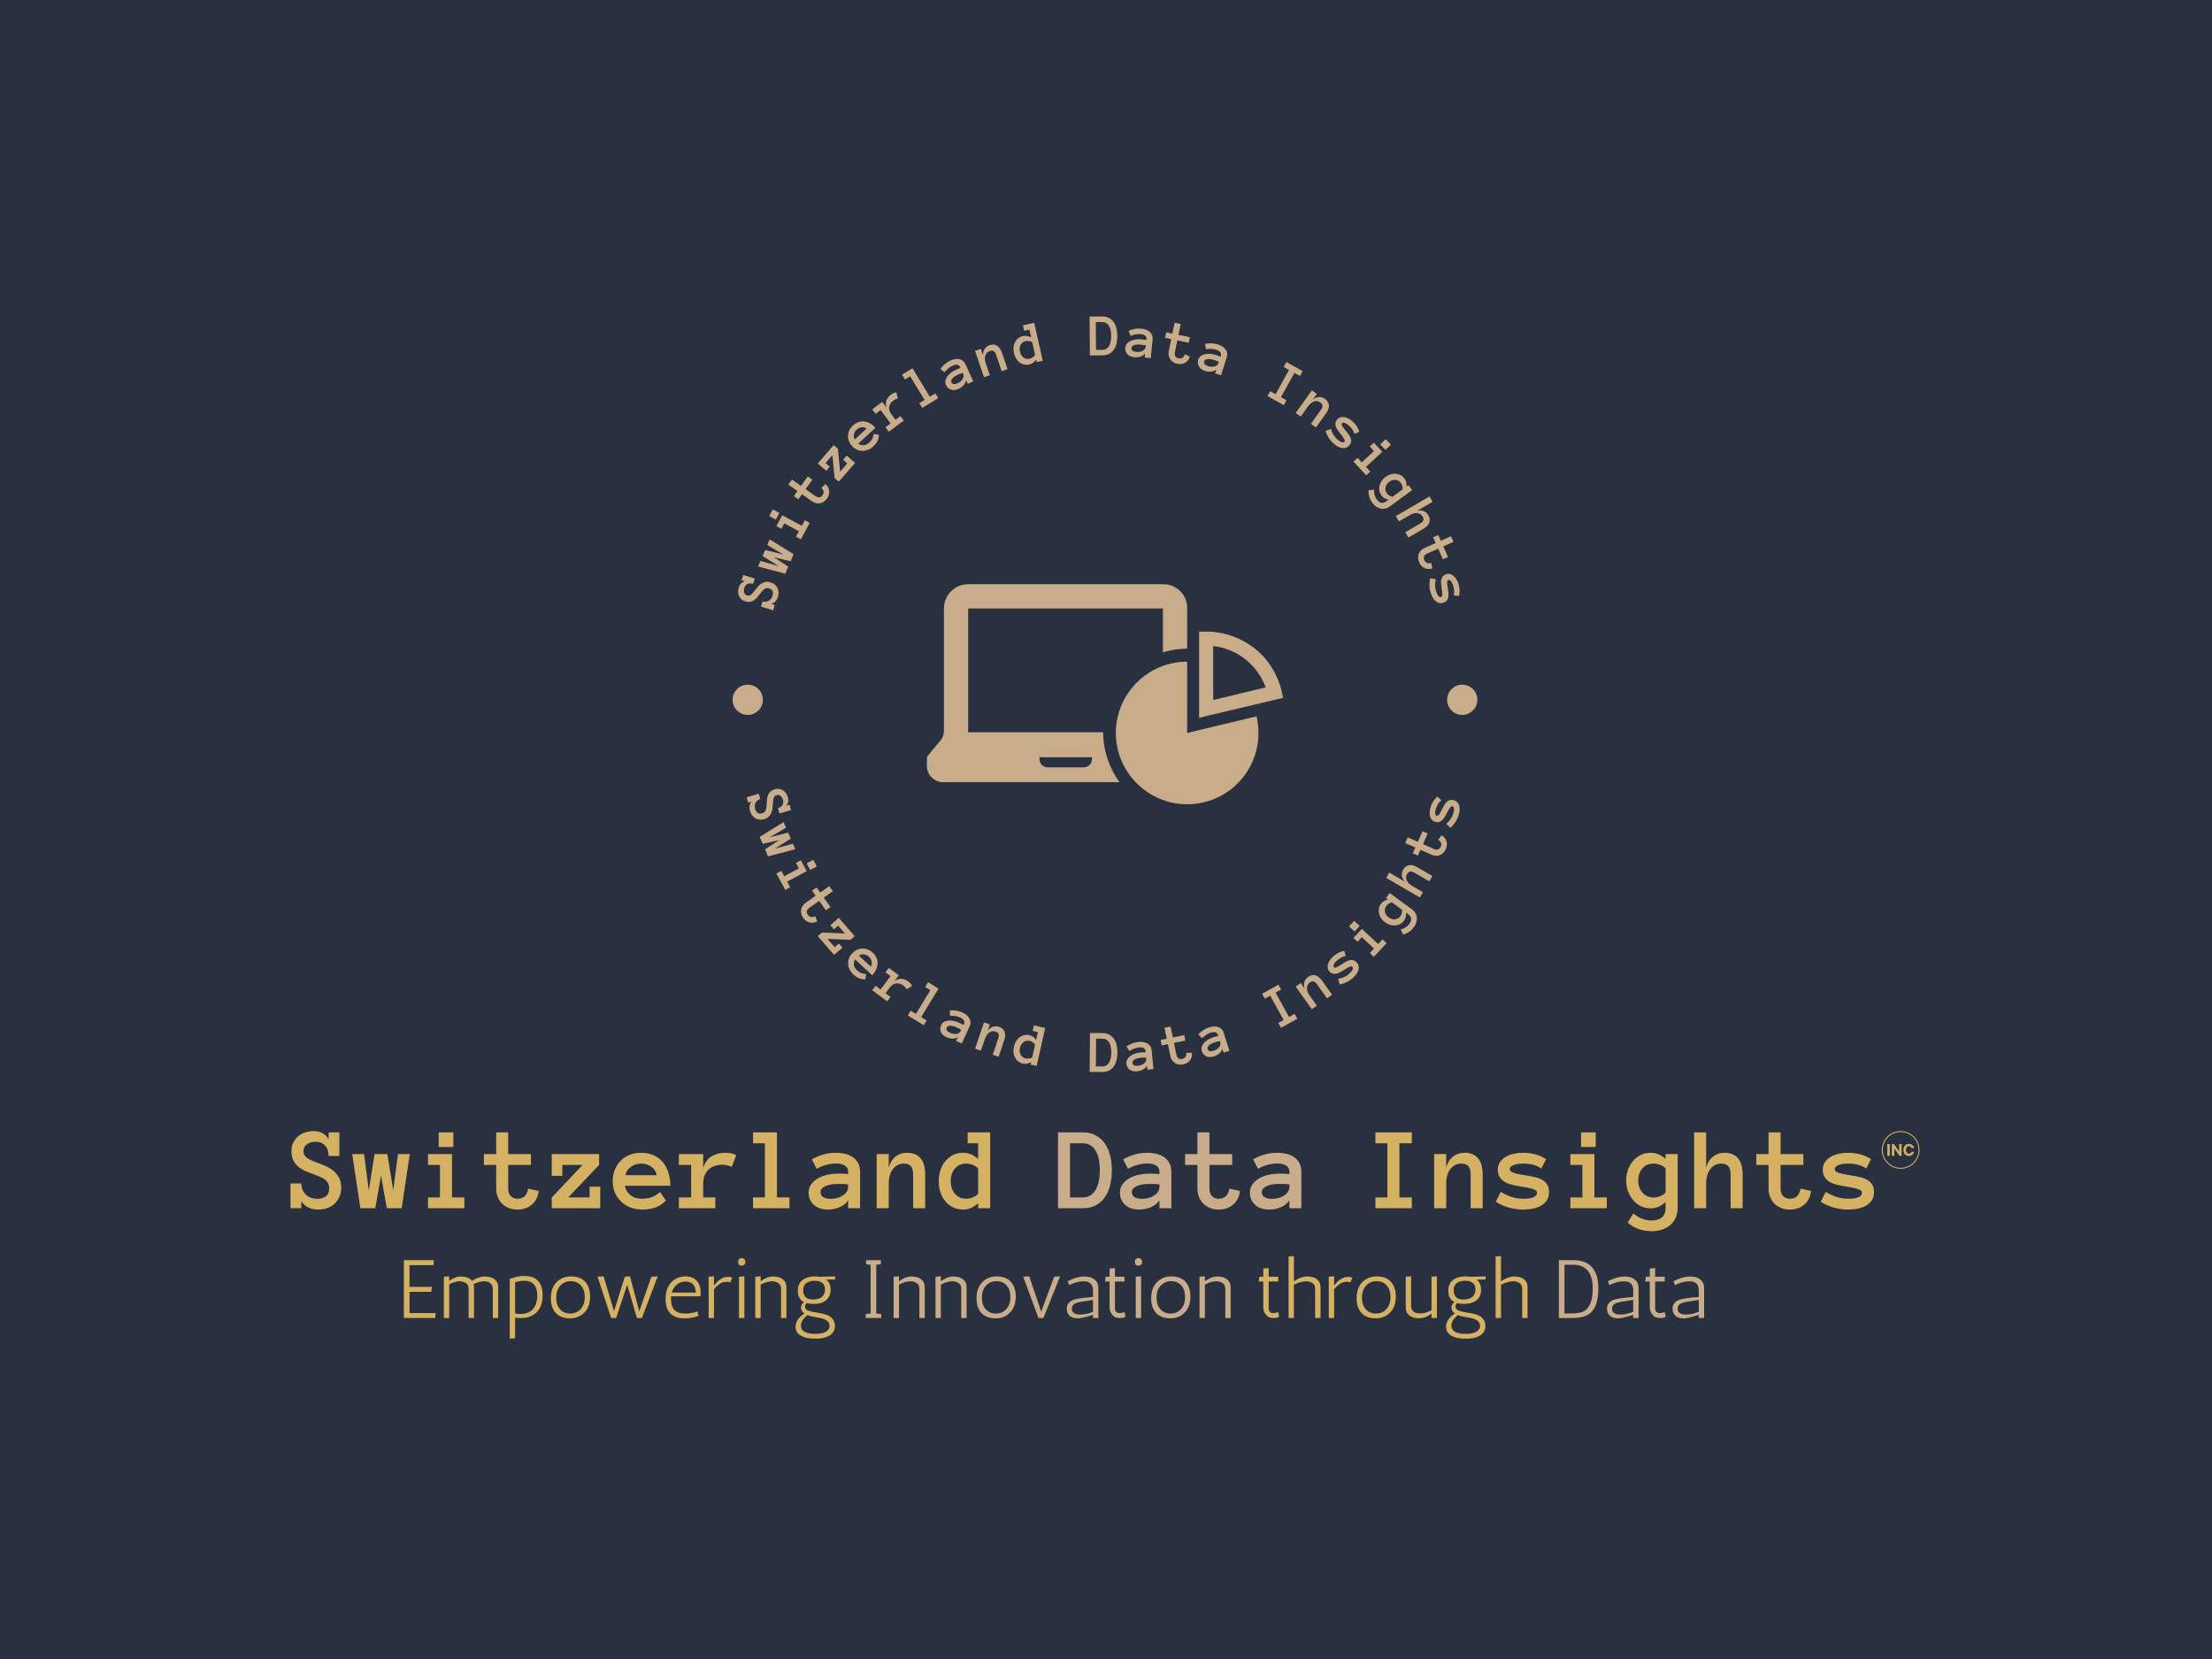 <svg xmlns="http://www.w3.org/2000/svg" version="1.1" xmlns:xlink="http://www.w3.org/1999/xlink" xmlns:svgjs="http://svgjs.dev/svgjs" width="2000" height="1500" viewBox="0 0 2000 1500"><rect width="2000" height="1500" fill="#293040"></rect><g transform="matrix(0.75,0,0,0.75,249.091,284.936)"><svg viewBox="0 0 396 245" data-background-color="#293040" preserveAspectRatio="xMidYMid meet" height="1237" width="2000" xmlns="http://www.w3.org/2000/svg" xmlns:xlink="http://www.w3.org/1999/xlink"><g id="tight-bounds" transform="matrix(1,0,0,1,0.24,0.314)"><svg viewBox="0 0 395.52 244.372" height="244.372" width="395.52"><g><svg viewBox="0 0 395.52 244.372" height="244.372" width="395.52"><g transform="matrix(1,0,0,1,0,194.51)"><svg viewBox="0 0 395.52 49.863" height="49.863" width="395.52"><g id="textblocktransform"><svg viewBox="0 0 395.52 49.863" height="49.863" width="395.52" id="textblock"><g><svg viewBox="0 0 395.52 23.903" height="23.903" width="395.52"><g transform="matrix(1,0,0,1,0,0)"><svg width="395.52" viewBox="0.66 -32.4 684.078 42.04" height="23.903" data-palette-color="#d5b263"><g transform="matrix(1,0,0,1,0,0)"><g><svg width="11.188" viewBox="3.16 -36.86 82.86 37.36" height="5.044" data-palette-color="#d5b263" id="scriptelement" x="671.234" y="-27.011"><path d="M3.16-36.36L10.85-36.36 10.85 0 3.16 0 3.16-36.36ZM39.95-36.36L47.6-36.36 47.6 0 40.96 0 25.14-22.89 24.87-22.89 24.87 0 17.19 0 17.19-36.36 23.93-36.36 39.63-13.49 39.95-13.49 39.95-36.36ZM86.02-23.63L86.02-23.63 78.24-23.63Q78.03-25.14 77.37-26.32 76.72-27.5 75.69-28.34 74.66-29.17 73.32-29.62 71.98-30.06 70.41-30.06L70.41-30.06Q67.59-30.06 65.5-28.67 63.4-27.27 62.25-24.62 61.09-21.96 61.09-18.18L61.09-18.18Q61.09-14.29 62.26-11.65 63.42-9 65.51-7.65 67.61-6.3 70.36-6.3L70.36-6.3Q71.91-6.3 73.23-6.71 74.55-7.12 75.58-7.91 76.61-8.7 77.29-9.84 77.98-10.97 78.24-12.43L78.24-12.43 86.02-12.39Q85.72-9.89 84.52-7.57 83.32-5.26 81.31-3.44 79.29-1.62 76.51-0.56 73.73 0.5 70.24 0.5L70.24 0.5Q65.37 0.5 61.55-1.7 57.72-3.91 55.51-8.08 53.3-12.25 53.3-18.18L53.3-18.18Q53.3-24.13 55.53-28.3 57.77-32.48 61.61-34.67 65.44-36.86 70.24-36.86L70.24-36.86Q73.4-36.86 76.1-35.97 78.81-35.09 80.91-33.39 83-31.69 84.33-29.24 85.65-26.79 86.02-23.63Z" opacity="1" transform="matrix(1,0,0,1,0,0)" fill="#d5b263" class="undefined-123" data-fill-palette-color="primary" id="tk-123"></path></svg></g></g><path d="M668.917-24.489C668.917-28.858 672.459-32.4 676.828-32.4 681.197-32.4 684.738-28.858 684.738-24.489 684.738-20.12 681.197-16.578 676.828-16.578 672.459-16.578 668.917-20.12 668.917-24.489ZM676.828-16.978C680.976-16.978 684.338-20.341 684.338-24.489 684.338-28.637 680.976-32 676.828-32 672.679-32 669.317-28.637 669.317-24.489 669.317-20.341 672.679-16.978 676.828-16.978Z" fill="#d5b263" id="scriptcircle" data-fill-palette-color="primary"></path><g class="wordmark-text-0" data-fill-palette-color="primary" id="text-0"><path d="M21.95-8.74L21.95-8.74Q21.95-6.54 21.2-4.82 20.46-3.1 19.18-1.9 17.9-0.71 16.13-0.07 14.36 0.56 12.35 0.56L12.35 0.56Q10.11 0.56 8.3-0.24 6.49-1.05 5.2-2.91L5.2-2.91 5.2 0 0.66 0 0.66-10.4 5.2-10.4Q5.2-8.84 5.75-7.64 6.3-6.45 7.2-5.63 8.11-4.81 9.3-4.38 10.5-3.96 11.84-3.96L11.84-3.96Q14.11-3.96 15.5-5 16.89-6.05 16.89-8.35L16.89-8.35Q16.89-9.55 16.47-10.4 16.04-11.25 15.25-11.93 14.45-12.6 13.31-13.1 12.16-13.6 10.69-14.16L10.69-14.16Q8.96-14.75 7.23-15.48 5.49-16.21 4.13-17.29 2.76-18.36 1.9-19.93 1.05-21.51 1.05-23.9L1.05-23.9Q1.05-26 1.82-27.58 2.59-29.15 3.87-30.22 5.15-31.3 6.85-31.85 8.54-32.4 10.45-32.4L10.45-32.4Q12.65-32.4 14.22-31.47 15.8-30.54 16.65-29L16.65-29 16.65-31.86 21.19-31.86 21.19-21.95 16.65-21.95Q16.65-24.76 15.17-26.33 13.7-27.91 11.21-27.91L11.21-27.91Q9.01-27.91 7.56-26.88 6.1-25.85 6.1-24L6.1-24Q6.1-23.05 6.48-22.38 6.86-21.7 7.58-21.15 8.3-20.61 9.4-20.13 10.5-19.65 11.94-19.09L11.94-19.09Q13.75-18.46 15.53-17.65 17.31-16.85 18.73-15.67 20.14-14.5 21.04-12.83 21.95-11.16 21.95-8.74ZM45.8-22.75L50.75-22.75 47.34 0 41.09 0 38.69-13.7 36.25 0 30 0 26.58-22.75 31.54-22.75 33.54-7.54 35.98-22.75 41.33-22.75 43.8-7.54 45.8-22.75ZM69.04-31.86L69.04-25.71 62.89-25.71 62.89-31.86 69.04-31.86ZM73.68-4.54L73.68 0 58.39 0 58.39-4.54 63.42-4.54 63.42-18.19 58.39-18.19 58.39-22.75 68.48-22.75 68.48-4.54 73.68-4.54ZM100.43-8.25L104.88-7.25Q104.48-3.66 102.06-1.55 99.63 0.56 95.99 0.56L95.99 0.56Q93.99 0.56 92.33-0.1 90.67-0.76 89.49-1.93 88.32-3.1 87.68-4.75 87.03-6.4 87.03-8.35L87.03-8.35 87.03-18.19 81.88-18.19 81.88-22.75 87.03-22.75 87.03-31.86 92.08-31.86 92.08-22.75 101.63-22.75 101.63-18.19 92.08-18.19 92.08-8.35Q92.08-6.15 93.16-5.08 94.23-4 95.99-4L95.99-4Q98.14-4 99.19-5.25 100.24-6.49 100.43-8.25L100.43-8.25ZM130.73-9.06L130.73 0 110.37 0 110.37-4.49 123.33-18.19 114.81-18.19 114.81-13.6 110.37-13.6 110.37-22.75 130.26-22.75 130.26-18.19 117.28-4.54 126.26-4.54 126.26-9.06 130.73-9.06ZM160.17-9.45L141.1-9.45Q141.47-7.1 143.33-5.55 145.2-4 148.35-4L148.35-4Q150.82-4 152.64-4.77 154.46-5.54 155.77-6.81L155.77-6.81 158.36-3.25Q156.16-1.05 153.71-0.24 151.26 0.56 148.35 0.56L148.35 0.56Q145.72 0.56 143.44-0.32 141.17-1.2 139.51-2.77 137.85-4.35 136.91-6.52 135.97-8.69 135.97-11.35L135.97-11.35Q135.97-13.94 136.84-16.13 137.71-18.31 139.28-19.91 140.86-21.51 143.05-22.4 145.25-23.29 147.91-23.29L147.91-23.29Q150.67-23.29 152.92-22.35 155.16-21.41 156.76-19.63 158.36-17.85 159.26-15.27 160.17-12.7 160.17-9.45L160.17-9.45ZM141.32-13.89L154.46-13.89Q154.06-16.09 152.18-17.42 150.3-18.75 147.91-18.75L147.91-18.75Q145.52-18.75 143.62-17.42 141.71-16.09 141.32-13.89L141.32-13.89ZM187.85-22.29L185.95-17.36Q185.04-17.8 184.1-18.03 183.16-18.26 181.94-18.26L181.94-18.26Q180.26-18.26 178.78-17.76 177.3-17.26 176.23-16.26 175.16-15.26 174.56-13.76 173.96-12.26 173.96-10.21L173.96-10.21 173.96-4.54 179.06-4.54 179.06 0 163.75 0 163.75-4.54 168.91-4.54 168.91-18.19 163.75-18.19 163.75-22.75 173.96-22.75 173.96-17.04Q175.2-20.46 177.63-21.88 180.06-23.29 183.41-23.29L183.41-23.29Q184.46-23.29 185.61-23.07 186.75-22.85 187.85-22.29L187.85-22.29ZM210.19-4.54L210.19 0 194.9 0 194.9-4.54 199.88-4.54 199.88-27.29 194.9-27.29 194.9-31.86 204.94-31.86 204.94-4.54 210.19-4.54ZM218.24-6.54L218.24-6.54Q218.24-8.54 219.32-10.05 220.39-11.55 222.14-12.55 223.88-13.55 226.14-14.05 228.4-14.55 230.74-14.55L230.74-14.55Q232.04-14.55 232.96-14.5 233.89-14.45 234.84-14.36L234.84-14.36 234.84-15.26Q234.84-17.04 233.46-17.92 232.08-18.8 229.84-18.8L229.84-18.8Q227.79-18.8 225.66-18.23 223.54-17.65 221.64-16.55L221.64-16.55 219.58-20.51Q221.83-21.8 224.41-22.55 226.98-23.29 229.84-23.29L229.84-23.29Q231.69-23.29 233.49-22.88 235.28-22.46 236.71-21.51 238.14-20.56 238.99-19.03 239.85-17.5 239.85-15.26L239.85-15.26 239.85 0 234.84 0 234.84-3.34Q233.65-1.49 231.32-0.46 228.98 0.56 226.3 0.56L226.3 0.56Q224.64 0.56 223.16 0.11 221.68-0.34 220.61-1.25 219.54-2.15 218.89-3.48 218.24-4.81 218.24-6.54ZM227.59-3.96L227.59-3.96Q229.08-3.96 230.39-4.33 231.69-4.71 232.69-5.38 233.7-6.05 234.27-7.01 234.84-7.96 234.84-9.11L234.84-9.11 234.84-9.96Q233.65-10.16 232.6-10.18 231.55-10.21 230.74-10.21L230.74-10.21Q227.03-10.21 225.14-9.23 223.25-8.25 223.25-6.81L223.25-6.81Q223.25-3.96 227.59-3.96ZM267.19-14.04L267.19 0 262.14 0 262.14-14.04Q262.14-16.7 261.13-17.72 260.13-18.75 258.23-18.75L258.23-18.75Q255.42-18.75 253.65-16.48 251.88-14.21 251.88-10.21L251.88-10.21 251.88 0 246.83 0 246.83-22.75 251.88-22.75 251.88-17.04Q252.64-20 254.69-21.64 256.74-23.29 259.74-23.29L259.74-23.29Q263.23-23.29 265.21-21.02 267.19-18.75 267.19-14.04L267.19-14.04ZM294.48-31.86L294.48 0 289.43 0 289.43-2.1Q287.96-0.81 286.47-0.12 284.98 0.56 283.08 0.56L283.08 0.56Q280.88 0.56 279-0.32 277.12-1.2 275.77-2.77 274.41-4.35 273.64-6.54 272.88-8.74 272.88-11.35L272.88-11.35Q272.88-13.94 273.64-16.15 274.41-18.36 275.77-19.93 277.12-21.51 279-22.4 280.88-23.29 283.08-23.29L283.08-23.29Q284.98-23.29 286.47-22.64 287.96-22 289.43-20.7L289.43-20.7 289.43-27.29 285.03-27.29 285.03-31.86 294.48-31.86ZM289.43-6.05L289.43-16.7Q288.52-17.7 287.1-18.23 285.67-18.75 284.37-18.75L284.37-18.75Q281.52-18.75 279.72-16.7 277.93-14.65 277.93-11.35L277.93-11.35Q277.93-8.06 279.72-6.03 281.52-4 284.37-4L284.37-4Q285.67-4 287.1-4.53 288.52-5.05 289.43-6.05L289.43-6.05Z" fill="#d5b263" data-fill-palette-color="primary"></path><path d="M345.58-15.94L345.58-15.94Q345.58-12.74 344.9-9.85 344.23-6.96 342.76-4.77 341.28-2.59 338.95-1.29 336.62 0 333.32 0L333.32 0 322.97 0 322.97-31.86 333.32-31.86Q336.57-31.86 338.9-30.55 341.23-29.25 342.71-27.08 344.18-24.9 344.88-22.02 345.58-19.14 345.58-15.94ZM340.52-15.94L340.52-15.94Q340.52-21.46 338.64-24.38 336.76-27.29 333.32-27.29L333.32-27.29 328.02-27.29 328.02-4.54 333.32-4.54Q336.76-4.54 338.64-7.52 340.52-10.5 340.52-15.94ZM348.97-6.54L348.97-6.54Q348.97-8.54 350.04-10.05 351.12-11.55 352.86-12.55 354.61-13.55 356.87-14.05 359.12-14.55 361.47-14.55L361.47-14.55Q362.76-14.55 363.69-14.5 364.62-14.45 365.57-14.36L365.57-14.36 365.57-15.26Q365.57-17.04 364.19-17.92 362.81-18.8 360.56-18.8L360.56-18.8Q358.51-18.8 356.39-18.23 354.27-17.65 352.36-16.55L352.36-16.55 350.31-20.51Q352.56-21.8 355.13-22.55 357.71-23.29 360.56-23.29L360.56-23.29Q362.42-23.29 364.21-22.88 366.01-22.46 367.44-21.51 368.86-20.56 369.72-19.03 370.57-17.5 370.57-15.26L370.57-15.26 370.57 0 365.57 0 365.57-3.34Q364.37-1.49 362.04-0.46 359.71 0.56 357.02 0.56L357.02 0.56Q355.36 0.56 353.89 0.11 352.41-0.34 351.34-1.25 350.26-2.15 349.61-3.48 348.97-4.81 348.97-6.54ZM358.32-3.96L358.32-3.96Q359.81-3.96 361.11-4.33 362.42-4.71 363.42-5.38 364.42-6.05 365-7.01 365.57-7.96 365.57-9.11L365.57-9.11 365.57-9.96Q364.37-10.16 363.32-10.18 362.27-10.21 361.47-10.21L361.47-10.21Q357.76-10.21 355.86-9.23 353.97-8.25 353.97-6.81L353.97-6.81Q353.97-3.96 358.32-3.96ZM394.91-8.25L399.36-7.25Q398.96-3.66 396.54-1.55 394.11 0.56 390.47 0.56L390.47 0.56Q388.47 0.56 386.81-0.1 385.15-0.76 383.97-1.93 382.8-3.1 382.16-4.75 381.51-6.4 381.51-8.35L381.51-8.35 381.51-18.19 376.36-18.19 376.36-22.75 381.51-22.75 381.51-31.86 386.56-31.86 386.56-22.75 396.11-22.75 396.11-18.19 386.56-18.19 386.56-8.35Q386.56-6.15 387.64-5.08 388.71-4 390.47-4L390.47-4Q392.62-4 393.67-5.25 394.72-6.49 394.91-8.25L394.91-8.25ZM403.55-6.54L403.55-6.54Q403.55-8.54 404.63-10.05 405.7-11.55 407.45-12.55 409.19-13.55 411.45-14.05 413.71-14.55 416.05-14.55L416.05-14.55Q417.35-14.55 418.27-14.5 419.2-14.45 420.15-14.36L420.15-14.36 420.15-15.26Q420.15-17.04 418.77-17.92 417.39-18.8 415.15-18.8L415.15-18.8Q413.1-18.8 410.97-18.23 408.85-17.65 406.95-16.55L406.95-16.55 404.89-20.51Q407.14-21.8 409.72-22.55 412.29-23.29 415.15-23.29L415.15-23.29Q417-23.29 418.8-22.88 420.59-22.46 422.02-21.51 423.45-20.56 424.3-19.03 425.16-17.5 425.16-15.26L425.16-15.26 425.16 0 420.15 0 420.15-3.34Q418.96-1.49 416.63-0.46 414.29 0.56 411.61 0.56L411.61 0.56Q409.95 0.56 408.47 0.11 406.99-0.34 405.92-1.25 404.85-2.15 404.2-3.48 403.55-4.81 403.55-6.54ZM412.9-3.96L412.9-3.96Q414.39-3.96 415.7-4.33 417-4.71 418.01-5.38 419.01-6.05 419.58-7.01 420.15-7.96 420.15-9.11L420.15-9.11 420.15-9.96Q418.96-10.16 417.91-10.18 416.86-10.21 416.05-10.21L416.05-10.21Q412.34-10.21 410.45-9.23 408.56-8.25 408.56-6.81L408.56-6.81Q408.56-3.96 412.9-3.96Z" fill="#c9ad8b" data-fill-palette-color="accent"></path><path d="M471.54-4.54L471.54 0 456.26 0 456.26-4.54 461.29-4.54 461.29-27.29 456.26-27.29 456.26-31.86 471.54-31.86 471.54-27.29 466.34-27.29 466.34-4.54 471.54-4.54ZM501.3-14.04L501.3 0 496.25 0 496.25-14.04Q496.25-16.7 495.25-17.72 494.25-18.75 492.34-18.75L492.34-18.75Q489.53-18.75 487.76-16.48 485.99-14.21 485.99-10.21L485.99-10.21 485.99 0 480.94 0 480.94-22.75 485.99-22.75 485.99-17.04Q486.75-20 488.8-21.64 490.85-23.29 493.86-23.29L493.86-23.29Q497.35-23.29 499.32-21.02 501.3-18.75 501.3-14.04L501.3-14.04ZM529.18-6.81L529.18-6.81Q529.18-4.59 528.18-3.2 527.18-1.81 525.6-0.95 524.03-0.1 522.09 0.23 520.15 0.56 518.29 0.56L518.29 0.56Q515.19 0.56 512.12-0.34 509.04-1.25 506.79-2.71L506.79-2.71 508.89-6.86Q511.58-5.3 513.81-4.65 516.05-4 518.29-4L518.29-4Q521.34-4 522.74-4.65 524.13-5.3 524.13-6.45L524.13-6.45Q524.13-7.01 523.74-7.37 523.35-7.74 522.44-8.04 521.54-8.35 520.06-8.65 518.59-8.96 516.39-9.3L516.39-9.3Q514.63-9.59 513.06-10.02 511.48-10.45 510.28-11.23 509.09-12.01 508.37-13.21 507.65-14.4 507.65-16.21L507.65-16.21Q507.65-18.04 508.59-19.4 509.53-20.75 511.05-21.63 512.58-22.51 514.48-22.9 516.39-23.29 518.29-23.29L518.29-23.29Q520.98-23.29 523.5-22.6 526.03-21.9 527.94-20.61L527.94-20.61 525.93-16.7Q524.03-17.9 522.24-18.32 520.44-18.75 518.29-18.75L518.29-18.75Q517.39-18.75 516.41-18.65 515.44-18.55 514.61-18.27 513.78-17.99 513.23-17.52 512.68-17.04 512.68-16.36L512.68-16.36Q512.68-15.45 514.28-14.88 515.88-14.31 519.73-13.75L519.73-13.75Q521.83-13.45 523.57-13 525.3-12.55 526.54-11.78 527.79-11.01 528.49-9.8 529.18-8.59 529.18-6.81ZM548.78-31.86L548.78-25.71 542.63-25.71 542.63-31.86 548.78-31.86ZM553.42-4.54L553.42 0 538.14 0 538.14-4.54 543.17-4.54 543.17-18.19 538.14-18.19 538.14-22.75 548.22-22.75 548.22-4.54 553.42-4.54ZM583.18-22.75L583.18-0.24Q583.18 2.1 582.37 3.93 581.57 5.76 580.12 7.03 578.66 8.3 576.7 8.97 574.73 9.64 572.32 9.64L572.32 9.64Q566.38 9.64 562.18 6.05L562.18 6.05 564.58 2.15Q568.07 5.15 572.32 5.15L572.32 5.15Q574.93 5.15 576.53 3.87 578.13 2.59 578.13-0.15L578.13-0.15 578.13-2.59Q576.56-1.25 575.12-0.6 573.68 0.05 571.78 0.05L571.78 0.05Q569.58 0.05 567.7-0.88 565.82-1.81 564.47-3.41 563.11-5 562.34-7.13 561.57-9.25 561.57-11.65L561.57-11.65Q561.57-14.04 562.34-16.17 563.11-18.31 564.47-19.89 565.82-21.46 567.7-22.38 569.58-23.29 571.78-23.29L571.78-23.29Q573.68-23.29 575.17-22.64 576.66-22 578.13-20.7L578.13-20.7 578.13-22.75 583.18-22.75ZM578.13-6.59L578.13-16.7Q577.22-17.7 575.79-18.23 574.37-18.75 573.02-18.75L573.02-18.75Q570.17-18.75 568.4-16.75 566.63-14.75 566.63-11.65L566.63-11.65Q566.63-10.11 567.1-8.8 567.58-7.5 568.42-6.54 569.26-5.59 570.45-5.04 571.63-4.49 573.02-4.49L573.02-4.49Q574.37-4.49 575.79-5.04 577.22-5.59 578.13-6.59L578.13-6.59ZM610.47-14.04L610.47 0 605.42 0 605.42-14.04Q605.42-16.7 604.42-17.72 603.42-18.75 601.51-18.75L601.51-18.75Q598.7-18.75 596.93-16.48 595.16-14.21 595.16-10.21L595.16-10.21 595.16 0 590.11 0 590.11-31.86 595.16-31.86 595.16-17.04Q595.92-20 597.97-21.64 600.02-23.29 603.03-23.29L603.03-23.29Q606.52-23.29 608.49-21.02 610.47-18.75 610.47-14.04L610.47-14.04ZM634.76-8.25L639.21-7.25Q638.81-3.66 636.39-1.55 633.96 0.56 630.32 0.56L630.32 0.56Q628.32 0.56 626.66-0.1 625-0.76 623.82-1.93 622.65-3.1 622.01-4.75 621.36-6.4 621.36-8.35L621.36-8.35 621.36-18.19 616.21-18.19 616.21-22.75 621.36-22.75 621.36-31.86 626.41-31.86 626.41-22.75 635.96-22.75 635.96-18.19 626.41-18.19 626.41-8.35Q626.41-6.15 627.49-5.08 628.56-4 630.32-4L630.32-4Q632.47-4 633.52-5.25 634.57-6.49 634.76-8.25L634.76-8.25ZM665.64-6.81L665.64-6.81Q665.64-4.59 664.64-3.2 663.64-1.81 662.07-0.95 660.49-0.1 658.55 0.23 656.61 0.56 654.75 0.56L654.75 0.56Q651.65 0.56 648.58-0.34 645.5-1.25 643.26-2.71L643.26-2.71 645.35-6.86Q648.04-5.3 650.27-4.65 652.51-4 654.75-4L654.75-4Q657.81-4 659.2-4.65 660.59-5.3 660.59-6.45L660.59-6.45Q660.59-7.01 660.2-7.37 659.81-7.74 658.9-8.04 658-8.35 656.52-8.65 655.05-8.96 652.85-9.3L652.85-9.3Q651.09-9.59 649.52-10.02 647.94-10.45 646.75-11.23 645.55-12.01 644.83-13.21 644.11-14.4 644.11-16.21L644.11-16.21Q644.11-18.04 645.05-19.4 645.99-20.75 647.52-21.63 649.04-22.51 650.95-22.9 652.85-23.29 654.75-23.29L654.75-23.29Q657.44-23.29 659.97-22.6 662.49-21.9 664.4-20.61L664.4-20.61 662.4-16.7Q660.49-17.9 658.7-18.32 656.9-18.75 654.75-18.75L654.75-18.75Q653.85-18.75 652.87-18.65 651.9-18.55 651.07-18.27 650.24-17.99 649.69-17.52 649.14-17.04 649.14-16.36L649.14-16.36Q649.14-15.45 650.74-14.88 652.34-14.31 656.19-13.75L656.19-13.75Q658.29-13.45 660.03-13 661.76-12.55 663.01-11.78 664.25-11.01 664.95-9.8 665.64-8.59 665.64-6.81Z" fill="#d5b263" data-fill-palette-color="primary"></path></g></svg></g></svg></g><g transform="matrix(1,0,0,1,30.351,29.545)"><svg viewBox="0 0 310.466 20.317" height="20.317" width="310.466"><g transform="matrix(1,0,0,1,0,0)"><svg width="310.466" viewBox="4 -37.5 787.13 50" height="20.317" data-palette-color="#d5b263"><g class="slogan-text-1" data-fill-palette-color="secondary" id="text-1"><path d="M22.2-35L21.95-32 7.4-32 7.4-18.85 20.9-18.85 20.65-15.85 7.4-15.85 7.4-3 23.2-3 22.95 0 4 0 4-35 22.2-35ZM37.5-22.25L37.5-22.25Q34.7-22.1 31.45-20.4L31.45-20.4 31.45 0 28.2 0 28.2-25 31.45-25.25 31.45-22.45Q34.8-25 37.95-25.15L37.95-25.15Q43.25-25.15 45.25-22.5L45.25-22.5Q49.05-25 52.6-25.15L52.6-25.15Q55.65-25.15 57.3-24.4 58.95-23.65 60.02-22.28 61.1-20.9 61.1-18.4L61.1-18.4 61.1 0 57.85 0 57.85-17.55Q57.85-19.4 57-20.4L57-20.4Q55.45-22.25 52.6-22.25L52.6-22.25Q49.6-22.25 46.2-20.45L46.2-20.45Q46.45-19.45 46.45-18.4L46.45-18.4 46.45 0 43.2 0 43.2-17.55Q43.2-19.4 42.4-20.4L42.4-20.4Q40.8-22.25 37.5-22.25ZM84.4-3.5Q82.75-1.85 80.72-1.03 78.7-0.2 77.25-0.1 75.8 0 74.4 0 73 0 71.35-0.25L71.35-0.25 71.35 12.25 68.1 12.5 68.1-23.7Q69.2-24.05 71.47-24.75 73.75-25.45 76.32-25.45 78.9-25.45 80.77-25.03 82.65-24.6 84.25-23.4L84.25-23.4Q88-20.5 88-13.8 88-7.1 84.4-3.5L84.4-3.5ZM71.35-21.7L71.35-2.8Q72.85-2.45 74.55-2.45L74.55-2.45Q79.45-2.45 82.1-5.35 84.75-8.25 84.75-13.5 84.75-18.75 82.05-21L82.05-21Q80.15-22.55 77.17-22.55 74.2-22.55 71.35-21.7L71.35-21.7ZM93.89-6.4L93.89-6.4Q92.99-8.8 92.99-12L92.99-12Q92.99-18.15 96.44-21.68 99.89-25.2 105.09-25.2L105.09-25.2Q113.24-25.2 115.79-18.6L115.79-18.6Q116.74-16.2 116.74-13L116.74-13Q116.74-6.85 113.29-3.33 109.84 0.2 104.64 0.2L104.64 0.2Q96.49 0.2 93.89-6.4ZM96.24-12.35Q96.24-7.75 98.62-5.23 100.99-2.7 104.74-2.7 108.49-2.7 110.99-5.38 113.49-8.05 113.49-12.65 113.49-17.25 111.14-19.78 108.79-22.3 105.02-22.3 101.24-22.3 98.74-19.63 96.24-16.95 96.24-12.35ZM145.09 0L139.19-20.1 132.49 0 129.49 0 121.24-25 124.89-25.25 131.24-4.1 137.74-25 140.89-25.25 146.49-4.05 153.84-25 157.69-25.25 148.09 0 145.09 0ZM165.69-12.3L165.69-11.5Q165.69-2.7 174.09-2.7L174.09-2.7Q177.64-2.7 180.59-3.65L180.59-3.65Q181.34-3.9 181.64-4.05L181.64-4.05 182.39-1.4Q180.64-0.35 176.04 0.1L176.04 0.1Q174.74 0.2 173.29 0.2L173.29 0.2Q169.09 0.2 166.29-1.9L166.29-1.9Q162.44-4.75 162.44-11.4 162.44-18.05 165.91-21.63 169.39-25.2 174.34-25.2 179.29-25.2 181.79-22L181.79-22Q183.69-19.45 183.69-15.25L183.69-15.25Q183.69-14.25 183.59-13.15L183.59-13.15 165.74-13.15Q165.69-12.75 165.69-12.3L165.69-12.3ZM174.54-22.1L174.54-22.1Q171.44-22.1 169.24-20.23 167.04-18.35 166.19-15.4L166.19-15.4 180.74-15.4Q180.49-20.95 176.44-21.85L176.44-21.85Q175.54-22.1 174.54-22.1ZM202.84-24.5L201.54-21.5Q200.74-21.95 199.84-21.95 198.94-21.95 198.84-21.9L198.84-21.9Q196.94-21.9 195.01-20.53 193.09-19.15 191.74-17.45L191.74-17.45 191.74 0 188.49 0 188.49-25 191.74-25.25 191.74-19.65Q193.59-22 194.89-22.95L194.89-22.95Q197.29-24.75 199.49-24.85L199.49-24.85Q199.79-24.9 200.59-24.9 201.39-24.9 202.84-24.5L202.84-24.5ZM206.88-25L210.13-25.25 210.13 0 206.88 0 206.88-25ZM208.38-31.7Q207.38-31.7 206.86-32.35 206.33-33 206.33-34 206.33-35 206.91-35.63 207.48-36.25 208.48-36.25 209.48-36.25 210.11-35.63 210.73-35 210.73-33.9 210.73-32.8 210.06-32.25 209.38-31.7 208.38-31.7ZM219.98-25.25L219.98-22.25Q223.73-25 227.08-25.15L227.08-25.15Q230.13-25.15 231.78-24.4 233.43-23.65 234.51-22.28 235.58-20.9 235.58-18.4L235.58-18.4 235.58 0 232.33 0 232.33-17.55Q232.33-19.4 231.53-20.4L231.53-20.4Q229.93-22.25 226.63-22.25L226.63-22.25Q223.48-22.1 219.98-20.2L219.98-20.2 219.98 0 216.73 0 216.73-25 219.98-25.25ZM246.18-9.65L246.18-9.65Q242.48-11.5 242.48-16.6L242.48-16.6Q242.48-20.8 245.38-23 248.28-25.2 252.78-25.2L252.78-25.2Q253.98-25.2 255.73-24.95L255.73-24.95 265.13-25.2 265.03-23.3 259.58-23.3Q262.33-21.25 262.33-17.13 262.33-13 259.58-10.78 256.83-8.55 252.48-8.55L252.48-8.55Q249.68-8.55 247.83-9.05L247.83-9.05Q246.88-8.15 246.88-6.95L246.88-6.95Q246.88-5.25 248.75-4.5 250.63-3.75 253.18-3.4L253.18-3.4Q258.83-2.65 261.33-1.3L261.33-1.3Q264.93 0.7 264.93 4.85 264.93 9 260.98 11L260.98 11Q257.98 12.5 253.73 12.5 249.48 12.5 247.18 11.85L247.18 11.85Q241.13 10.1 241.13 5.35 241.13 0.6 246.48-2.7L246.48-2.7Q244.38-4.25 244.38-6.3 244.38-8.35 246.18-9.65ZM261.68 4.8L261.68 4.8Q261.68 1.55 257.38 0.3L257.38 0.3Q256.18-0.05 253.08-0.55 249.98-1.05 248.23-1.75L248.23-1.75Q244.38 1.45 244.38 4.45L244.38 4.45Q244.38 5.75 244.78 6.6 245.18 7.45 246.18 8.1L246.18 8.1Q248.38 9.6 252.88 9.6L252.88 9.6Q258.78 9.6 260.88 7.1L260.88 7.1Q261.68 6.15 261.68 4.8ZM258.93-17.25L258.93-17.25Q258.93-22.55 252.63-22.55L252.63-22.55Q249.63-22.55 247.68-21.18 245.73-19.8 245.73-16.98 245.73-14.15 247.13-12.68 248.53-11.2 251.85-11.2 255.18-11.2 257.05-12.8 258.93-14.4 258.93-17.25Z" fill="#d5b263" data-fill-palette-color="primary"></path><path d="M292.98-2.4L292.98 0 283.58 0 283.58-2.4 286.58-2.75 286.58-32.2 283.83-32.55 283.83-35 292.73-35 292.73-32.55 289.98-32.2 289.98-2.75 292.98-2.4ZM303.73-25.25L303.73-22.25Q307.48-25 310.83-25.15L310.83-25.15Q313.88-25.15 315.53-24.4 317.18-23.65 318.25-22.28 319.33-20.9 319.33-18.4L319.33-18.4 319.33 0 316.08 0 316.08-17.55Q316.08-19.4 315.28-20.4L315.28-20.4Q313.68-22.25 310.38-22.25L310.38-22.25Q307.23-22.1 303.73-20.2L303.73-20.2 303.73 0 300.48 0 300.48-25 303.73-25.25ZM329.07-25.25L329.07-22.25Q332.82-25 336.17-25.15L336.17-25.15Q339.22-25.15 340.87-24.4 342.52-23.65 343.6-22.28 344.67-20.9 344.67-18.4L344.67-18.4 344.67 0 341.42 0 341.42-17.55Q341.42-19.4 340.62-20.4L340.62-20.4Q339.02-22.25 335.72-22.25L335.72-22.25Q332.57-22.1 329.07-20.2L329.07-20.2 329.07 0 325.82 0 325.82-25 329.07-25.25ZM351.57-6.4L351.57-6.4Q350.67-8.8 350.67-12L350.67-12Q350.67-18.15 354.12-21.68 357.57-25.2 362.77-25.2L362.77-25.2Q370.92-25.2 373.47-18.6L373.47-18.6Q374.42-16.2 374.42-13L374.42-13Q374.42-6.85 370.97-3.33 367.52 0.2 362.32 0.2L362.32 0.2Q354.17 0.2 351.57-6.4ZM353.92-12.35Q353.92-7.75 356.3-5.23 358.67-2.7 362.42-2.7 366.17-2.7 368.67-5.38 371.17-8.05 371.17-12.65 371.17-17.25 368.82-19.78 366.47-22.3 362.7-22.3 358.92-22.3 356.42-19.63 353.92-16.95 353.92-12.35ZM388.17 0L378.92-25 382.57-25.25 389.82-3.85 397.67-25 401.27-25.25 391.17 0 388.17 0ZM406.77-19.9L405.87-22.3Q411.32-25 415.42-25.15L415.42-25.15Q418.67-25.15 420.44-24.33 422.22-23.5 423.32-22.03 424.42-20.55 424.42-17.9L424.42-17.9 424.42 0 421.17 0 421.17-1.9Q414.32 0.2 412.37 0.2L412.37 0.2Q412.27 0.2 412.22 0.2L412.22 0.2Q407.72 0.2 406.07-2.55L406.07-2.55Q405.47-3.55 405.39-4.5 405.32-5.45 405.32-6.1L405.32-6.1Q405.32-7.9 406.72-9.33 408.12-10.75 410.07-11.25L410.07-11.25Q413.37-12.1 421.17-12.75L421.17-12.75 421.17-16.8Q421.17-22.25 415.47-22.25L415.47-22.25Q411.47-22.25 406.77-19.9L406.77-19.9ZM408.37-5.7L408.37-5.7Q408.37-2.1 413.32-2.1L413.32-2.1Q417.27-2.1 421.17-3.8L421.17-3.8 421.17-10.95Q413.37-9.85 411.52-9.25L411.52-9.25Q408.37-8.25 408.37-5.7ZM440.26-3.6L440.86-0.9Q439.96 0 437.61 0L437.61 0Q434.31 0 433.16-1.7L433.16-1.7Q431.21-3.55 431.21-6.7L431.21-6.7 431.21-22.1 428.41-22.1 428.86-25 431.21-25 431.21-29.95 434.46-30.25 434.46-25 440.26-25 440.26-22.1 434.46-22.1 434.46-5.9Q434.46-3 437.46-3L437.46-3Q438.76-3 440.26-3.6L440.26-3.6ZM447.06-25L450.31-25.25 450.31 0 447.06 0 447.06-25ZM448.56-31.7Q447.56-31.7 447.04-32.35 446.51-33 446.51-34 446.51-35 447.09-35.63 447.66-36.25 448.66-36.25 449.66-36.25 450.29-35.63 450.91-35 450.91-33.9 450.91-32.8 450.24-32.25 449.56-31.7 448.56-31.7ZM457.31-6.4L457.31-6.4Q456.41-8.8 456.41-12L456.41-12Q456.41-18.15 459.86-21.68 463.31-25.2 468.51-25.2L468.51-25.2Q476.66-25.2 479.21-18.6L479.21-18.6Q480.16-16.2 480.16-13L480.16-13Q480.16-6.85 476.71-3.33 473.26 0.2 468.06 0.2L468.06 0.2Q459.91 0.2 457.31-6.4ZM459.66-12.35Q459.66-7.75 462.03-5.23 464.41-2.7 468.16-2.7 471.91-2.7 474.41-5.38 476.91-8.05 476.91-12.65 476.91-17.25 474.56-19.78 472.21-22.3 468.43-22.3 464.66-22.3 462.16-19.63 459.66-16.95 459.66-12.35ZM488.91-25.25L488.91-22.25Q492.66-25 496.01-25.15L496.01-25.15Q499.06-25.15 500.71-24.4 502.36-23.65 503.43-22.28 504.51-20.9 504.51-18.4L504.51-18.4 504.51 0 501.26 0 501.26-17.55Q501.26-19.4 500.46-20.4L500.46-20.4Q498.86-22.25 495.56-22.25L495.56-22.25Q492.41-22.1 488.91-20.2L488.91-20.2 488.91 0 485.66 0 485.66-25 488.91-25.25Z" fill="#c9ad8b" data-fill-palette-color="accent"></path><path d="M533.31-3.6L533.91-0.9Q533.01 0 530.66 0L530.66 0Q527.36 0 526.21-1.7L526.21-1.7Q524.26-3.55 524.26-6.7L524.26-6.7 524.26-22.1 521.46-22.1 521.91-25 524.26-25 524.26-29.95 527.51-30.25 527.51-25 533.31-25 533.31-22.1 527.51-22.1 527.51-5.9Q527.51-3 530.51-3L530.51-3Q531.81-3 533.31-3.6L533.31-3.6ZM542.81-37.5L542.81-22.15Q546.76-25 550.41-25.15L550.41-25.15Q553.51-25.15 555.16-24.4 556.81-23.65 557.85-22.28 558.91-20.9 558.91-18.4L558.91-18.4 558.91 0 555.66 0 555.66-17.55Q555.66-19.4 554.85-20.4L554.85-20.4Q553.26-22.25 549.96-22.25L549.96-22.25Q546.71-22.1 542.81-20.15L542.81-20.15 542.81 0 539.56 0 539.56-37.25 542.81-37.5ZM578.25-24.5L576.95-21.5Q576.15-21.95 575.25-21.95 574.35-21.95 574.25-21.9L574.25-21.9Q572.35-21.9 570.43-20.53 568.5-19.15 567.15-17.45L567.15-17.45 567.15 0 563.9 0 563.9-25 567.15-25.25 567.15-19.65Q569-22 570.3-22.95L570.3-22.95Q572.7-24.75 574.9-24.85L574.9-24.85Q575.2-24.9 576-24.9 576.8-24.9 578.25-24.5L578.25-24.5ZM581.65-6.4L581.65-6.4Q580.75-8.8 580.75-12L580.75-12Q580.75-18.15 584.2-21.68 587.65-25.2 592.85-25.2L592.85-25.2Q601-25.2 603.55-18.6L603.55-18.6Q604.5-16.2 604.5-13L604.5-13Q604.5-6.85 601.05-3.33 597.6 0.2 592.4 0.2L592.4 0.2Q584.25 0.2 581.65-6.4ZM584-12.35Q584-7.75 586.38-5.23 588.75-2.7 592.5-2.7 596.25-2.7 598.75-5.38 601.25-8.05 601.25-12.65 601.25-17.25 598.9-19.78 596.55-22.3 592.78-22.3 589-22.3 586.5-19.63 584-16.95 584-12.35ZM616.4-3.2L616.4-3.2Q617.5-2.8 619.9-2.8 622.3-2.8 626.1-4.75L626.1-4.75 626.1-25 629.35-25.25 629.35 0 626.1 0 626.1-2.7Q622.4 0.15 618.55 0.15L618.55 0.15Q613.75 0.15 611.6-2.7L611.6-2.7Q610.5-4.1 610.5-6.6L610.5-6.6 610.5-25 613.75-25.25 613.75-7.45Q613.75-4.35 616.4-3.2ZM639.95-9.65L639.95-9.65Q636.25-11.5 636.25-16.6L636.25-16.6Q636.25-20.8 639.15-23 642.04-25.2 646.54-25.2L646.54-25.2Q647.75-25.2 649.5-24.95L649.5-24.95 658.9-25.2 658.8-23.3 653.35-23.3Q656.1-21.25 656.1-17.13 656.1-13 653.35-10.78 650.6-8.55 646.25-8.55L646.25-8.55Q643.45-8.55 641.6-9.05L641.6-9.05Q640.65-8.15 640.65-6.95L640.65-6.95Q640.65-5.25 642.52-4.5 644.4-3.75 646.95-3.4L646.95-3.4Q652.6-2.65 655.1-1.3L655.1-1.3Q658.7 0.7 658.7 4.85 658.7 9 654.75 11L654.75 11Q651.75 12.5 647.5 12.5 643.25 12.5 640.95 11.85L640.95 11.85Q634.9 10.1 634.9 5.35 634.9 0.6 640.25-2.7L640.25-2.7Q638.15-4.25 638.15-6.3 638.15-8.35 639.95-9.65ZM655.45 4.8L655.45 4.8Q655.45 1.55 651.15 0.3L651.15 0.3Q649.95-0.05 646.85-0.55 643.75-1.05 642-1.75L642-1.75Q638.15 1.45 638.15 4.45L638.15 4.45Q638.15 5.75 638.54 6.6 638.95 7.45 639.95 8.1L639.95 8.1Q642.15 9.6 646.65 9.6L646.65 9.6Q652.55 9.6 654.65 7.1L654.65 7.1Q655.45 6.15 655.45 4.8ZM652.7-17.25L652.7-17.25Q652.7-22.55 646.4-22.55L646.4-22.55Q643.4-22.55 641.45-21.18 639.5-19.8 639.5-16.98 639.5-14.15 640.9-12.68 642.29-11.2 645.62-11.2 648.95-11.2 650.82-12.8 652.7-14.4 652.7-17.25ZM668.14-37.5L668.14-22.15Q672.09-25 675.74-25.15L675.74-25.15Q678.84-25.15 680.49-24.4 682.14-23.65 683.19-22.28 684.24-20.9 684.24-18.4L684.24-18.4 684.24 0 680.99 0 680.99-17.55Q680.99-19.4 680.19-20.4L680.19-20.4Q678.59-22.25 675.29-22.25L675.29-22.25Q672.04-22.1 668.14-20.15L668.14-20.15 668.14 0 664.89 0 664.89-37.25 668.14-37.5Z" fill="#d5b263" data-fill-palette-color="primary"></path><path d="M703.19 0L703.19-35 712.19-35Q722.69-35 725.89-26.2L725.89-26.2Q727.09-23 727.09-17.78 727.09-12.55 725.94-8.97 724.79-5.4 722.69-3.4 720.59-1.4 717.61-0.7 714.64 0 710.94 0L710.94 0 703.19 0ZM711.94-32.25L706.59-32.25 706.59-2.75 710.69-2.75Q713.29-2.75 715.69-3.2L715.69-3.2Q723.69-4.6 723.69-18.05L723.69-18.05Q723.69-25.6 720.19-29.2L720.19-29.2Q717.14-32.25 711.94-32.25L711.94-32.25ZM733.79-19.9L732.89-22.3Q738.34-25 742.44-25.15L742.44-25.15Q745.69-25.15 747.46-24.33 749.24-23.5 750.33-22.03 751.44-20.55 751.44-17.9L751.44-17.9 751.44 0 748.19 0 748.19-1.9Q741.34 0.2 739.39 0.2L739.39 0.2Q739.29 0.2 739.24 0.2L739.24 0.2Q734.74 0.2 733.09-2.55L733.09-2.55Q732.49-3.55 732.41-4.5 732.34-5.45 732.34-6.1L732.34-6.1Q732.34-7.9 733.74-9.33 735.14-10.75 737.09-11.25L737.09-11.25Q740.39-12.1 748.19-12.75L748.19-12.75 748.19-16.8Q748.19-22.25 742.49-22.25L742.49-22.25Q738.49-22.25 733.79-19.9L733.79-19.9ZM735.39-5.7L735.39-5.7Q735.39-2.1 740.34-2.1L740.34-2.1Q744.29-2.1 748.19-3.8L748.19-3.8 748.19-10.95Q740.39-9.85 738.54-9.25L738.54-9.25Q735.39-8.25 735.39-5.7ZM767.28-3.6L767.88-0.9Q766.98 0 764.63 0L764.63 0Q761.33 0 760.18-1.7L760.18-1.7Q758.23-3.55 758.23-6.7L758.23-6.7 758.23-22.1 755.43-22.1 755.88-25 758.23-25 758.23-29.95 761.48-30.25 761.48-25 767.28-25 767.28-22.1 761.48-22.1 761.48-5.9Q761.48-3 764.48-3L764.48-3Q765.78-3 767.28-3.6L767.28-3.6ZM773.48-19.9L772.58-22.3Q778.03-25 782.13-25.15L782.13-25.15Q785.38-25.15 787.16-24.33 788.93-23.5 790.03-22.03 791.13-20.55 791.13-17.9L791.13-17.9 791.13 0 787.88 0 787.88-1.9Q781.03 0.2 779.08 0.2L779.08 0.2Q778.98 0.2 778.93 0.2L778.93 0.2Q774.43 0.2 772.78-2.55L772.78-2.55Q772.18-3.55 772.11-4.5 772.03-5.45 772.03-6.1L772.03-6.1Q772.03-7.9 773.43-9.33 774.83-10.75 776.78-11.25L776.78-11.25Q780.08-12.1 787.88-12.75L787.88-12.75 787.88-16.8Q787.88-22.25 782.18-22.25L782.18-22.25Q778.18-22.25 773.48-19.9L773.48-19.9ZM775.08-5.7L775.08-5.7Q775.08-2.1 780.03-2.1L780.03-2.1Q783.98-2.1 787.88-3.8L787.88-3.8 787.88-10.95Q780.08-9.85 778.23-9.25L778.23-9.25Q775.08-8.25 775.08-5.7Z" fill="#c9ad8b" data-fill-palette-color="accent"></path></g></svg></g></svg></g></svg></g></svg></g><g transform="matrix(1,0,0,1,107.559,0)"><svg viewBox="0 0 180.403 180.403" height="180.403" width="180.403"><g><svg viewBox="0 0 180.403 180.403" height="180.403" width="180.403"><g transform="matrix(1,0,0,1,47.68,63.928)"><svg viewBox="0 0 85.043 52.547" height="52.547" width="85.043"><g><svg xmlns="http://www.w3.org/2000/svg" xmlns:xlink="http://www.w3.org/1999/xlink" version="1.1" x="0" y="0" viewBox="0.8 19.6 98.4 60.8" enable-background="new 0 0 100 100" xml:space="preserve" height="52.547" width="85.043" class="icon-dxe-0" data-fill-palette-color="accent" id="dxe-0"><path d="M98.8 49.1C97.7 44.5 95.1 40.3 91.4 37.4 87.6 34.4 82.9 32.7 78.1 32.7H76V56.5L99.2 51zM79.9 51.6V36.7C86.5 37.4 92.1 41.9 94.4 48.1zM72.7 60.7C84 58 89.3 56.7 91.9 56.1 92.2 57.6 92.4 59.1 92.4 60.7 92.4 71.6 83.6 80.4 72.7 80.4 61.9 80.4 53 71.6 53 60.7S61.9 41 72.7 41zM66.1 19.6H12.2C8.5 19.6 5.5 22.6 5.5 26.3V60.2C5.5 61.1 5.2 61.9 4.7 62.6L1.2 66.8C0.9 67.1 0.8 67.5 0.8 67.9V69.8C0.8 72.3 2.8 74.3 5.3 74.3H54C51.2 70.4 49.5 65.7 49.5 60.5H12.2V26.3H66V38.4C68.1 37.8 70.3 37.4 72.7 37.4V26.3C72.8 22.6 69.8 19.6 66.1 19.6M31.9 67.4H46.4V67.9C46.4 69.2 45.4 70.2 44.1 70.2H34.2C32.9 70.2 31.9 69.2 31.9 67.9z" fill="#c9ad8b" data-fill-palette-color="accent"></path></svg></g></svg></g><g id="text-0"><path d="M10.335 63.486v0c0.406 0.124 0.749 0.303 1.029 0.539 0.277 0.242 0.492 0.515 0.643 0.818 0.151 0.304 0.235 0.641 0.251 1.011 0.018 0.364-0.029 0.732-0.143 1.106v0c-0.126 0.413-0.316 0.767-0.57 1.063-0.252 0.289-0.585 0.499-0.997 0.631v0l0.806 0.245-0.386 1.269-2.901-0.882 0.386-1.269c0.288 0.088 0.559 0.116 0.812 0.086 0.255-0.037 0.483-0.115 0.683-0.233 0.209-0.123 0.387-0.283 0.534-0.482 0.146-0.199 0.258-0.423 0.333-0.673v0c0.128-0.42 0.133-0.79 0.016-1.112-0.119-0.315-0.392-0.538-0.818-0.668v0c-0.223-0.068-0.425-0.086-0.606-0.055-0.181 0.031-0.356 0.099-0.525 0.206-0.17 0.113-0.338 0.263-0.502 0.449-0.156 0.182-0.328 0.395-0.516 0.638v0c-0.203 0.289-0.422 0.574-0.657 0.853-0.235 0.279-0.49 0.517-0.764 0.713-0.281 0.194-0.593 0.325-0.936 0.392-0.336 0.07-0.727 0.037-1.173-0.099v0c-0.393-0.12-0.712-0.295-0.957-0.527-0.253-0.227-0.441-0.492-0.564-0.794-0.131-0.298-0.202-0.62-0.212-0.967-0.003-0.345 0.05-0.694 0.158-1.048v0c0.126-0.413 0.317-0.738 0.576-0.974 0.267-0.241 0.565-0.398 0.894-0.47v0l-0.796-0.242 0.385-1.269 2.764 0.841-0.386 1.268c-0.518-0.157-0.966-0.143-1.345 0.042-0.377 0.179-0.636 0.501-0.777 0.967v0c-0.124 0.406-0.132 0.776-0.026 1.11 0.115 0.329 0.343 0.545 0.684 0.648v0c0.177 0.054 0.339 0.064 0.485 0.03 0.146-0.034 0.292-0.101 0.437-0.201 0.138-0.101 0.285-0.243 0.441-0.424 0.147-0.177 0.314-0.384 0.5-0.622v0c0.22-0.298 0.455-0.589 0.705-0.87 0.252-0.289 0.527-0.531 0.823-0.728 0.303-0.194 0.634-0.33 0.994-0.407 0.36-0.077 0.766-0.046 1.218 0.091z" fill="#c9ad8b" data-fill-palette-color="accent"></path><path d="M9.569 54.562l0.572-1.332 5.708 3.536-0.722 1.681-3.95-0.935 3.395 2.229-0.718 1.671-6.495-1.703 0.572-1.332 4.307 1.223-3.796-2.413 0.612-1.426 4.364 1.091z" fill="#c9ad8b" data-fill-palette-color="accent"></path><path d="M10.884 46.061l1.582 0.856-0.856 1.582-1.582-0.856zM18.536 48.657l1.166 0.631-2.122 3.923-1.166-0.63 0.699-1.293-3.499-1.892-0.699 1.293-1.175-0.636 1.398-2.586 4.675 2.528z" fill="#c9ad8b" data-fill-palette-color="accent"></path><path d="M22.481 40.925l0.982-0.893c0.528 0.464 0.823 1.008 0.887 1.632 0.067 0.618-0.104 1.218-0.515 1.8v0c-0.221 0.314-0.48 0.567-0.776 0.761-0.286 0.192-0.59 0.313-0.911 0.364-0.315 0.054-0.642 0.042-0.98-0.037-0.329-0.081-0.65-0.232-0.963-0.453v0l-2.344-1.653-0.864 1.226-1.093-0.77 0.865-1.226-2.167-1.528 0.853-1.21 2.167 1.528 1.6-2.268 1.092 0.77-1.6 2.268 2.344 1.653c0.347 0.245 0.667 0.344 0.959 0.299 0.286-0.05 0.528-0.214 0.726-0.494v0c0.241-0.342 0.323-0.666 0.245-0.972-0.078-0.306-0.246-0.572-0.507-0.797z" fill="#c9ad8b" data-fill-palette-color="accent"></path><path d="M28.535 33.234l1.995 1.732-3.896 4.485-0.986-0.856-0.538-5.478-1.631 1.878 1.009 0.877-0.85 0.977-2.017-1.752 3.801-4.377 1.009 0.876 0.523 5.465 1.719-1.979-0.994-0.863z" fill="#c9ad8b" data-fill-palette-color="accent"></path><path d="M35.39 26.59l-4.094 3.764c0.357 0.287 0.771 0.418 1.242 0.394 0.471-0.024 0.932-0.242 1.381-0.655v0c0.353-0.325 0.612-0.661 0.777-1.008 0.155-0.348 0.245-0.7 0.27-1.058v0l1.255 0.257c-0.025 0.6-0.161 1.121-0.408 1.561-0.241 0.436-0.571 0.847-0.99 1.232v0c-0.378 0.348-0.787 0.607-1.225 0.778-0.439 0.171-0.881 0.252-1.327 0.242-0.446 0.001-0.879-0.095-1.298-0.287-0.424-0.188-0.81-0.47-1.157-0.849v0c-0.339-0.368-0.589-0.767-0.75-1.195-0.166-0.424-0.243-0.856-0.229-1.297 0.018-0.436 0.126-0.86 0.322-1.274 0.192-0.419 0.48-0.804 0.864-1.157v0c0.393-0.362 0.814-0.623 1.262-0.784 0.448-0.161 0.902-0.219 1.36-0.176 0.464 0.049 0.93 0.197 1.4 0.445 0.47 0.248 0.918 0.604 1.345 1.067zM30.465 29.359l2.815-2.588c-0.343-0.262-0.736-0.366-1.18-0.311-0.444 0.054-0.837 0.239-1.18 0.554v0c-0.343 0.315-0.563 0.694-0.659 1.136-0.096 0.442-0.028 0.845 0.204 1.209z" fill="#c9ad8b" data-fill-palette-color="accent"></path><path d="M40.358 18.107l0.412 1.487c-0.196 0.035-0.381 0.09-0.554 0.167-0.172 0.068-0.354 0.173-0.547 0.316v0c-0.264 0.196-0.483 0.418-0.657 0.667-0.174 0.248-0.284 0.514-0.331 0.795-0.056 0.281-0.044 0.574 0.038 0.88 0.083 0.296 0.243 0.604 0.48 0.924v0l0.986 1.329 1.189-0.881 0.79 1.065-3.584 2.657-0.79-1.065 1.206-0.894-2.369-3.195-1.206 0.893-0.796-1.073 2.395-1.775 0.998 1.346c-0.203-0.677-0.199-1.269 0.013-1.777 0.217-0.502 0.586-0.947 1.11-1.334v0c0.16-0.118 0.343-0.228 0.548-0.33 0.205-0.092 0.428-0.159 0.669-0.202z" fill="#c9ad8b" data-fill-palette-color="accent"></path><path d="M49.69 18.37l0.69 1.132-3.808 2.323-0.691-1.132 1.246-0.76-3.452-5.66-1.246 0.76-0.696-1.141 2.501-1.525 4.148 6.8z" fill="#c9ad8b" data-fill-palette-color="accent"></path><path d="M52.245 16.389v0c-0.161-0.349-0.206-0.701-0.136-1.058 0.063-0.354 0.211-0.689 0.442-1.007 0.225-0.315 0.515-0.611 0.869-0.887 0.358-0.271 0.746-0.502 1.163-0.694v0c0.23-0.106 0.429-0.19 0.597-0.253 0.165-0.068 0.335-0.132 0.512-0.19v0l-0.112-0.243c-0.143-0.311-0.372-0.489-0.687-0.533-0.314-0.044-0.671 0.026-1.069 0.21v0c-0.361 0.166-0.705 0.385-1.032 0.657-0.328 0.272-0.615 0.581-0.862 0.929v0l-1.033-0.792c0.295-0.408 0.638-0.784 1.03-1.131 0.394-0.34 0.843-0.626 1.347-0.858v0c0.33-0.152 0.671-0.264 1.022-0.335 0.352-0.072 0.691-0.081 1.018-0.027 0.333 0.05 0.635 0.175 0.908 0.373 0.273 0.199 0.501 0.497 0.684 0.896v0l1.862 4.042-1.326 0.611-0.408-0.887c-0.06 0.427-0.253 0.826-0.581 1.196-0.328 0.37-0.728 0.664-1.201 0.881v0c-0.293 0.135-0.588 0.222-0.887 0.262-0.299 0.04-0.58 0.026-0.845-0.041-0.261-0.076-0.502-0.206-0.723-0.391-0.224-0.176-0.408-0.419-0.552-0.73zM55.038 15.94v0c0.268-0.123 0.501-0.272 0.699-0.447 0.199-0.175 0.358-0.361 0.478-0.56 0.126-0.201 0.2-0.409 0.222-0.623 0.022-0.214-0.013-0.42-0.104-0.619v0l-0.108-0.234c-0.226 0.066-0.434 0.139-0.623 0.219-0.183 0.077-0.347 0.148-0.49 0.215v0c-0.653 0.301-1.108 0.616-1.364 0.945-0.256 0.329-0.325 0.621-0.207 0.876v0c0.232 0.504 0.731 0.58 1.497 0.228z" fill="#c9ad8b" data-fill-palette-color="accent"></path><path d="M65.615 8.706l1.319 3.873-1.401 0.477-1.319-3.873c-0.168-0.493-0.375-0.803-0.62-0.928-0.252-0.124-0.553-0.126-0.904-0.008v0c-0.512 0.175-0.86 0.525-1.043 1.051-0.187 0.534-0.156 1.168 0.094 1.9v0l0.961 2.822-1.392 0.474-2.14-6.286 1.391-0.473 0.54 1.586c-0.043-0.593 0.072-1.107 0.345-1.54 0.272-0.433 0.684-0.743 1.235-0.931v0c0.642-0.219 1.217-0.179 1.724 0.119 0.511 0.289 0.915 0.868 1.21 1.737z" fill="#c9ad8b" data-fill-palette-color="accent"></path><path d="M73.303 1.515l2.033 9.067-1.444 0.324-0.135-0.602c-0.219 0.309-0.457 0.562-0.715 0.76-0.252 0.19-0.559 0.325-0.92 0.407v0c-0.415 0.093-0.821 0.096-1.219 0.01-0.392-0.088-0.749-0.254-1.071-0.498-0.327-0.236-0.611-0.548-0.852-0.936-0.233-0.383-0.405-0.822-0.516-1.316v0c-0.109-0.488-0.141-0.959-0.096-1.412 0.053-0.454 0.176-0.861 0.369-1.22 0.188-0.351 0.441-0.65 0.758-0.897 0.322-0.255 0.69-0.429 1.105-0.521v0c0.361-0.081 0.696-0.089 1.006-0.026 0.315 0.056 0.637 0.177 0.966 0.363v0l-0.421-1.875-1.243 0.278-0.293-1.304zM73.505 9.18l-0.679-3.029c-0.209-0.15-0.462-0.244-0.759-0.282-0.29-0.04-0.559-0.033-0.806 0.022v0c-0.542 0.121-0.939 0.414-1.193 0.879-0.254 0.464-0.311 1.011-0.17 1.639v0c0.139 0.622 0.423 1.088 0.851 1.4 0.426 0.305 0.91 0.396 1.452 0.275v0c0.247-0.055 0.494-0.16 0.741-0.314 0.252-0.162 0.439-0.358 0.563-0.59z" fill="#c9ad8b" data-fill-palette-color="accent"></path><path d="M93.15 4.617v0c0.005 0.617-0.055 1.21-0.181 1.78-0.126 0.563-0.331 1.058-0.615 1.485-0.284 0.427-0.652 0.766-1.102 1.016-0.45 0.257-0.994 0.388-1.632 0.394v0l-3.021 0.024-0.075-9.292 3.022-0.024c0.63-0.005 1.173 0.117 1.627 0.367 0.454 0.25 0.827 0.586 1.118 1.009 0.291 0.423 0.508 0.911 0.649 1.465 0.135 0.561 0.205 1.153 0.21 1.776zM91.68 4.629v0c-0.009-1.076-0.197-1.897-0.565-2.462-0.375-0.559-0.894-0.836-1.558-0.831v0l-1.552 0.013 0.053 6.629 1.552-0.012c0.665-0.005 1.18-0.297 1.545-0.876 0.358-0.585 0.533-1.406 0.525-2.461z" fill="#c9ad8b" data-fill-palette-color="accent"></path><path d="M95.049 7.452v0c0.037-0.382 0.175-0.709 0.414-0.982 0.233-0.274 0.529-0.49 0.888-0.648 0.353-0.159 0.752-0.269 1.199-0.329 0.446-0.054 0.897-0.059 1.354-0.015v0c0.252 0.024 0.467 0.052 0.642 0.082 0.177 0.024 0.356 0.055 0.539 0.093v0l0.025-0.266c0.033-0.341-0.076-0.61-0.325-0.805-0.25-0.196-0.593-0.315-1.029-0.357v0c-0.396-0.038-0.803-0.022-1.223 0.048-0.42 0.07-0.824 0.193-1.213 0.369v0l-0.494-1.204c0.46-0.204 0.946-0.357 1.459-0.459 0.512-0.095 1.044-0.117 1.596-0.064v0c0.362 0.035 0.712 0.11 1.053 0.225 0.34 0.115 0.638 0.278 0.892 0.488 0.262 0.211 0.461 0.471 0.597 0.78 0.136 0.309 0.182 0.682 0.14 1.119v0l-0.425 4.43-1.453-0.139 0.094-0.972c-0.267 0.339-0.634 0.586-1.104 0.741-0.469 0.155-0.963 0.207-1.481 0.157v0c-0.321-0.031-0.62-0.104-0.898-0.22-0.278-0.116-0.515-0.27-0.71-0.461-0.188-0.197-0.33-0.431-0.428-0.702-0.105-0.265-0.142-0.568-0.109-0.909zM97.688 8.47v0c0.293 0.028 0.57 0.017 0.829-0.034 0.26-0.051 0.491-0.132 0.694-0.244 0.21-0.111 0.379-0.253 0.506-0.426 0.127-0.174 0.201-0.37 0.222-0.588v0l0.024-0.256c-0.229-0.056-0.445-0.098-0.649-0.124-0.197-0.026-0.374-0.046-0.531-0.061v0c-0.716-0.069-1.268-0.025-1.654 0.13-0.387 0.156-0.593 0.373-0.62 0.653v0c-0.053 0.553 0.34 0.869 1.179 0.95z" fill="#c9ad8b" data-fill-palette-color="accent"></path><path d="M109.26 9.042l1.21 0.543c-0.215 0.669-0.596 1.158-1.141 1.465-0.539 0.309-1.158 0.391-1.857 0.247v0c-0.376-0.078-0.712-0.213-1.007-0.408-0.291-0.186-0.523-0.416-0.697-0.689-0.176-0.267-0.295-0.572-0.358-0.914-0.057-0.334-0.047-0.688 0.031-1.064v0l0.579-2.808-1.469-0.304 0.27-1.308 1.469 0.303 0.536-2.597 1.45 0.299-0.536 2.597 2.718 0.561-0.27 1.308-2.718-0.56-0.579 2.808c-0.086 0.416-0.05 0.749 0.108 0.999 0.16 0.243 0.407 0.399 0.743 0.468v0c0.409 0.084 0.739 0.03 0.989-0.163 0.25-0.193 0.426-0.454 0.529-0.783z" fill="#c9ad8b" data-fill-palette-color="accent"></path><path d="M112.476 10.321v0c0.116-0.366 0.319-0.657 0.611-0.873 0.285-0.219 0.62-0.368 1.004-0.448 0.378-0.082 0.792-0.105 1.241-0.071 0.447 0.041 0.889 0.131 1.327 0.27v0c0.242 0.077 0.445 0.148 0.611 0.215 0.168 0.06 0.337 0.128 0.507 0.203v0l0.081-0.254c0.103-0.327 0.054-0.612-0.149-0.856-0.203-0.244-0.514-0.432-0.932-0.565v0c-0.379-0.12-0.781-0.19-1.206-0.209-0.425-0.02-0.846 0.016-1.263 0.107v0l-0.231-1.281c0.493-0.103 1-0.151 1.523-0.143 0.52 0.014 1.045 0.105 1.574 0.272v0c0.346 0.11 0.674 0.256 0.982 0.44 0.308 0.184 0.565 0.405 0.771 0.665 0.212 0.261 0.352 0.557 0.419 0.887 0.068 0.331 0.036 0.705-0.096 1.123v0l-1.344 4.243-1.392-0.44 0.295-0.931c-0.332 0.276-0.743 0.44-1.234 0.493-0.491 0.053-0.985 0.001-1.482-0.157v0c-0.307-0.097-0.584-0.232-0.831-0.403-0.247-0.172-0.447-0.371-0.598-0.599-0.142-0.232-0.233-0.491-0.272-0.776-0.048-0.281-0.02-0.585 0.084-0.912zM114.843 11.869v0c0.281 0.089 0.554 0.136 0.818 0.14 0.264 0.005 0.508-0.026 0.73-0.092 0.229-0.064 0.423-0.168 0.584-0.311 0.16-0.143 0.274-0.319 0.34-0.529v0l0.078-0.245c-0.212-0.103-0.415-0.189-0.609-0.257-0.187-0.067-0.356-0.124-0.506-0.171v0c-0.686-0.217-1.234-0.29-1.645-0.219-0.411 0.071-0.658 0.241-0.744 0.509v0c-0.168 0.529 0.15 0.921 0.954 1.175z" fill="#c9ad8b" data-fill-palette-color="accent"></path><path d="M133.542 20.018l-0.644 1.159-3.9-2.165 0.644-1.159 1.285 0.713 3.218-5.796-1.285-0.714 0.649-1.168 3.9 2.166-0.649 1.168-1.33-0.739-3.218 5.797z" fill="#c9ad8b" data-fill-palette-color="accent"></path><path d="M142.947 23.174l-2.379 3.327-1.204-0.86 2.379-3.328c0.303-0.424 0.434-0.772 0.394-1.046-0.046-0.277-0.22-0.523-0.521-0.738v0c-0.44-0.315-0.927-0.394-1.461-0.236-0.543 0.159-1.04 0.554-1.49 1.183v0l-1.734 2.425-1.196-0.855 3.862-5.401 1.196 0.854-0.975 1.363c0.457-0.381 0.941-0.586 1.452-0.617 0.511-0.031 1.003 0.123 1.477 0.462v0c0.552 0.395 0.854 0.885 0.907 1.47 0.063 0.584-0.173 1.249-0.707 1.997z" fill="#c9ad8b" data-fill-palette-color="accent"></path><path d="M148.521 30.802v0c-0.288 0.322-0.592 0.518-0.913 0.589-0.331 0.072-0.663 0.068-0.998-0.01-0.339-0.083-0.672-0.225-0.999-0.425-0.322-0.205-0.618-0.429-0.889-0.671v0c-0.449-0.402-0.837-0.868-1.163-1.398-0.33-0.525-0.563-1.041-0.697-1.548v0l1.268-0.493c0.183 0.577 0.394 1.055 0.633 1.435 0.245 0.384 0.528 0.72 0.85 1.008v0c0.444 0.397 0.807 0.639 1.088 0.726 0.287 0.091 0.505 0.052 0.656-0.117v0c0.073-0.082 0.104-0.173 0.094-0.274-0.006-0.106-0.057-0.239-0.153-0.399-0.092-0.165-0.222-0.364-0.39-0.597-0.178-0.233-0.405-0.519-0.681-0.858v0c-0.219-0.269-0.413-0.535-0.583-0.797-0.175-0.267-0.297-0.537-0.366-0.81-0.073-0.268-0.083-0.534-0.029-0.799 0.048-0.27 0.189-0.535 0.421-0.795v0c0.238-0.266 0.512-0.434 0.824-0.504 0.316-0.076 0.641-0.079 0.975-0.011 0.334 0.069 0.664 0.198 0.989 0.389 0.326 0.191 0.627 0.409 0.903 0.656v0c0.388 0.347 0.72 0.736 0.997 1.167 0.276 0.431 0.47 0.862 0.582 1.293v0l-1.198 0.459c-0.12-0.42-0.284-0.778-0.489-1.072-0.206-0.294-0.464-0.581-0.776-0.859v0c-0.128-0.114-0.27-0.228-0.426-0.34-0.157-0.113-0.312-0.201-0.466-0.265-0.159-0.069-0.307-0.104-0.443-0.107-0.146-0.002-0.262 0.046-0.349 0.143v0c-0.119 0.133-0.1 0.343 0.057 0.63 0.162 0.292 0.485 0.728 0.968 1.308v0c0.27 0.315 0.5 0.618 0.691 0.908 0.191 0.29 0.325 0.572 0.404 0.843 0.083 0.277 0.096 0.545 0.038 0.806-0.053 0.265-0.196 0.528-0.43 0.789z" fill="#c9ad8b" data-fill-palette-color="accent"></path><path d="M158.46 30.624l-1.319 1.223-1.223-1.319 1.319-1.223zM153.54 37.035l-0.972 0.901-3.033-3.272 0.972-0.901 1 1.078 2.917-2.704-0.999-1.078 0.98-0.909 1.998 2.156-3.897 3.613z" fill="#c9ad8b" data-fill-palette-color="accent"></path><path d="M163.543 41.466l-5.302 3.877c-0.371 0.271-0.746 0.448-1.127 0.531-0.375 0.079-0.745 0.078-1.11-0.004-0.369-0.087-0.72-0.242-1.053-0.465-0.332-0.233-0.637-0.54-0.916-0.922v0c-0.679-0.929-0.978-1.929-0.895-3v0l1.334-0.109c-0.07 0.891 0.138 1.669 0.623 2.333v0c0.299 0.409 0.641 0.668 1.027 0.777 0.387 0.099 0.793-0.007 1.219-0.318v0l0.572-0.419c-0.388-0.09-0.715-0.212-0.98-0.365-0.265-0.154-0.507-0.38-0.726-0.679v0c-0.251-0.343-0.413-0.716-0.488-1.12-0.071-0.398-0.055-0.796 0.046-1.192 0.091-0.398 0.258-0.779 0.501-1.143 0.247-0.359 0.559-0.676 0.935-0.951v0c0.376-0.275 0.775-0.478 1.197-0.608 0.421-0.121 0.835-0.165 1.242-0.131 0.403 0.028 0.783 0.136 1.141 0.324 0.362 0.194 0.669 0.462 0.919 0.805v0c0.218 0.299 0.36 0.603 0.425 0.912 0.074 0.311 0.092 0.654 0.053 1.03v0l0.49-0.358zM158.861 43.056l2.382-1.741c0.054-0.252 0.039-0.521-0.044-0.809-0.079-0.282-0.197-0.531-0.355-0.746v0c-0.328-0.448-0.75-0.695-1.268-0.741-0.518-0.046-1.02 0.109-1.506 0.464v0c-0.238 0.174-0.433 0.372-0.585 0.594-0.148 0.227-0.248 0.462-0.3 0.703-0.052 0.242-0.056 0.487-0.011 0.734 0.049 0.253 0.152 0.487 0.31 0.703v0c0.158 0.216 0.362 0.402 0.612 0.558 0.254 0.162 0.509 0.256 0.765 0.281z" fill="#c9ad8b" data-fill-palette-color="accent"></path><path d="M166.177 50.734l-3.533 2.062-0.746-1.279 3.534-2.061c0.45-0.262 0.712-0.527 0.787-0.793 0.072-0.272 0.014-0.567-0.173-0.887v0c-0.273-0.468-0.685-0.739-1.236-0.814-0.561-0.077-1.176 0.079-1.844 0.469v0l-2.575 1.502-0.741-1.269 8.027-4.682 0.74 1.27-3.738 2.18c0.573-0.16 1.099-0.149 1.578 0.032 0.478 0.181 0.864 0.523 1.158 1.026v0c0.342 0.586 0.417 1.157 0.225 1.713-0.182 0.558-0.67 1.069-1.463 1.531z" fill="#c9ad8b" data-fill-palette-color="accent"></path><path d="M168.093 58.848l0.263 1.3c-0.669 0.215-1.288 0.19-1.856-0.075-0.565-0.259-0.992-0.714-1.282-1.365v0c-0.156-0.351-0.241-0.703-0.255-1.056-0.018-0.344 0.033-0.667 0.154-0.969 0.115-0.298 0.293-0.573 0.535-0.822 0.238-0.241 0.532-0.439 0.882-0.595v0l2.621-1.165-0.609-1.371 1.221-0.543 0.609 1.372 2.423-1.077 0.602 1.352-2.424 1.077 1.127 2.536-1.221 0.543-1.127-2.536-2.62 1.165c-0.388 0.173-0.638 0.396-0.749 0.67-0.104 0.271-0.087 0.564 0.053 0.876v0c0.17 0.382 0.406 0.618 0.708 0.709 0.303 0.09 0.617 0.082 0.945-0.026z" fill="#c9ad8b" data-fill-palette-color="accent"></path><path d="M170.995 68.353v0c-0.411 0.133-0.773 0.15-1.086 0.05-0.322-0.104-0.608-0.275-0.857-0.511-0.252-0.243-0.468-0.532-0.65-0.87-0.175-0.339-0.319-0.682-0.43-1.027v0c-0.186-0.574-0.286-1.171-0.301-1.793-0.021-0.62 0.038-1.183 0.176-1.689v0l1.344 0.212c-0.133 0.591-0.191 1.11-0.175 1.559 0.018 0.455 0.094 0.888 0.227 1.299v0c0.184 0.567 0.376 0.959 0.575 1.174 0.202 0.223 0.41 0.299 0.626 0.23v0c0.104-0.034 0.177-0.097 0.219-0.19 0.048-0.095 0.071-0.236 0.069-0.422 0.004-0.189-0.009-0.426-0.037-0.713-0.037-0.291-0.089-0.652-0.157-1.083v0c-0.054-0.343-0.088-0.67-0.103-0.983-0.017-0.319 0.014-0.613 0.092-0.883 0.071-0.268 0.197-0.503 0.376-0.706 0.177-0.209 0.432-0.367 0.764-0.475v0c0.339-0.11 0.661-0.117 0.966-0.021 0.311 0.093 0.594 0.254 0.848 0.481 0.254 0.227 0.474 0.505 0.659 0.834 0.186 0.329 0.336 0.669 0.451 1.021v0c0.161 0.495 0.252 0.999 0.274 1.51 0.022 0.512-0.027 0.981-0.148 1.41v0l-1.266-0.205c0.107-0.424 0.146-0.815 0.116-1.173-0.03-0.358-0.109-0.735-0.238-1.133v0c-0.053-0.163-0.119-0.332-0.197-0.508-0.079-0.176-0.169-0.331-0.269-0.464-0.103-0.14-0.213-0.244-0.33-0.315-0.125-0.075-0.25-0.092-0.373-0.051v0c-0.169 0.055-0.259 0.246-0.268 0.573-0.007 0.334 0.053 0.873 0.179 1.617v0c0.075 0.408 0.122 0.785 0.141 1.132 0.019 0.347-0.006 0.658-0.076 0.932-0.067 0.281-0.192 0.52-0.373 0.716-0.179 0.202-0.435 0.357-0.768 0.465z" fill="#c9ad8b" data-fill-palette-color="accent"></path><path d="M8.865 120.02v0c-0.406 0.124-0.791 0.165-1.154 0.125-0.365-0.047-0.695-0.154-0.99-0.322-0.295-0.168-0.552-0.402-0.771-0.7-0.218-0.292-0.383-0.625-0.497-0.998v0c-0.126-0.413-0.165-0.813-0.118-1.2 0.049-0.38 0.208-0.74 0.477-1.08v0l-0.806 0.245-0.386-1.268 2.901-0.882 0.386 1.268c-0.288 0.088-0.529 0.215-0.722 0.381-0.191 0.173-0.337 0.364-0.438 0.574-0.106 0.218-0.164 0.451-0.175 0.697-0.011 0.247 0.022 0.495 0.098 0.744v0c0.128 0.42 0.33 0.731 0.606 0.933 0.274 0.196 0.625 0.229 1.05 0.1v0c0.223-0.068 0.401-0.165 0.535-0.292 0.133-0.127 0.24-0.281 0.321-0.463 0.079-0.189 0.134-0.406 0.167-0.652 0.028-0.238 0.053-0.51 0.074-0.817v0c0.007-0.353 0.031-0.711 0.071-1.075 0.04-0.363 0.119-0.702 0.238-1.018 0.126-0.317 0.312-0.6 0.559-0.846 0.241-0.245 0.584-0.435 1.03-0.571v0c0.393-0.12 0.756-0.151 1.088-0.095 0.337 0.048 0.641 0.163 0.911 0.346 0.275 0.174 0.513 0.403 0.714 0.686 0.194 0.285 0.345 0.604 0.452 0.958v0c0.126 0.413 0.147 0.79 0.064 1.13-0.087 0.349-0.248 0.645-0.482 0.888v0l0.797-0.242 0.386 1.268-2.764 0.841-0.386-1.269c0.518-0.157 0.883-0.419 1.094-0.784 0.213-0.358 0.249-0.77 0.108-1.236v0c-0.124-0.406-0.322-0.719-0.596-0.936-0.278-0.209-0.588-0.262-0.929-0.158v0c-0.177 0.054-0.317 0.136-0.42 0.246-0.103 0.11-0.186 0.246-0.251 0.409-0.058 0.161-0.102 0.36-0.13 0.598-0.023 0.229-0.047 0.494-0.07 0.795v0c-0.016 0.37-0.05 0.742-0.101 1.116-0.049 0.38-0.142 0.734-0.279 1.062-0.143 0.33-0.343 0.627-0.599 0.892-0.256 0.264-0.611 0.465-1.063 0.602z" fill="#c9ad8b" data-fill-palette-color="accent"></path><path d="M15.675 125.876l0.572 1.332-6.495 1.703-0.722-1.681 3.399-2.219-3.954 0.925-0.718-1.671 5.708-3.536 0.572 1.332-3.853 2.28 4.364-1.09 0.612 1.426-3.796 2.413z" fill="#c9ad8b" data-fill-palette-color="accent"></path><path d="M21.394 131.315l-1.582 0.855-0.856-1.582 1.583-0.856zM15.033 136.297l-1.167 0.631-2.122-3.924 1.167-0.631 0.699 1.293 3.499-1.892-0.699-1.293 1.175-0.635 1.398 2.585-4.674 2.528z" fill="#c9ad8b" data-fill-palette-color="accent"></path><path d="M20.99 143.186l0.511 1.225c-0.615 0.341-1.226 0.437-1.834 0.287-0.605-0.144-1.112-0.507-1.523-1.089v0c-0.221-0.314-0.373-0.642-0.457-0.986-0.085-0.334-0.097-0.661-0.037-0.98 0.054-0.315 0.176-0.619 0.364-0.911 0.187-0.282 0.437-0.534 0.75-0.755v0l2.344-1.653-0.865-1.227 1.092-0.77 0.865 1.227 2.167-1.529 0.853 1.21-2.167 1.528 1.599 2.268-1.092 0.77-1.599-2.268-2.344 1.653c-0.347 0.245-0.548 0.512-0.603 0.803-0.05 0.286 0.024 0.57 0.222 0.85v0c0.241 0.342 0.519 0.527 0.833 0.557 0.314 0.03 0.622-0.04 0.921-0.21z" fill="#c9ad8b" data-fill-palette-color="accent"></path><path d="M27.515 150.712l-1.995 1.733-3.896-4.486 0.986-0.856 5.499 0.234-1.631-1.878-1.009 0.876-0.849-0.978 2.017-1.752 3.802 4.377-1.009 0.876-5.483-0.247 1.718 1.978 0.994-0.862z" fill="#c9ad8b" data-fill-palette-color="accent"></path><path d="M34.628 157.298l-4.093-3.764c-0.256 0.379-0.352 0.803-0.289 1.271 0.063 0.468 0.319 0.908 0.768 1.32v0c0.353 0.325 0.71 0.555 1.07 0.69 0.359 0.126 0.718 0.186 1.076 0.181v0l-0.15 1.272c-0.6 0.025-1.13-0.067-1.59-0.276-0.455-0.204-0.891-0.498-1.31-0.883v0c-0.378-0.348-0.671-0.733-0.878-1.156-0.207-0.423-0.325-0.857-0.353-1.302-0.038-0.445 0.021-0.884 0.178-1.317 0.151-0.438 0.401-0.846 0.749-1.224v0c0.339-0.368 0.715-0.651 1.128-0.848 0.409-0.201 0.833-0.314 1.273-0.337 0.436-0.018 0.868 0.053 1.297 0.215 0.433 0.156 0.842 0.411 1.225 0.763v0c0.393 0.362 0.689 0.759 0.887 1.192 0.198 0.433 0.294 0.88 0.289 1.341-0.01 0.466-0.118 0.943-0.326 1.432-0.207 0.489-0.524 0.965-0.951 1.43zM31.457 152.622l2.814 2.588c0.232-0.364 0.303-0.764 0.212-1.202-0.091-0.438-0.308-0.814-0.651-1.129v0c-0.343-0.315-0.739-0.502-1.188-0.561-0.449-0.059-0.844 0.043-1.187 0.304z" fill="#c9ad8b" data-fill-palette-color="accent"></path><path d="M44.145 159.846l-1.303 0.825c-0.09-0.178-0.197-0.338-0.321-0.481-0.115-0.145-0.268-0.288-0.461-0.432v0c-0.264-0.196-0.54-0.341-0.829-0.435-0.288-0.094-0.574-0.123-0.858-0.086-0.285 0.028-0.562 0.125-0.831 0.293-0.259 0.166-0.508 0.408-0.744 0.727v0l-0.986 1.33 1.189 0.881-0.789 1.065-3.584-2.657 0.79-1.065 1.205 0.894 2.37-3.195-1.206-0.894 0.796-1.073 2.395 1.775-0.998 1.346c0.589-0.391 1.156-0.559 1.703-0.503 0.543 0.061 1.076 0.286 1.599 0.674v0c0.16 0.118 0.318 0.261 0.475 0.429 0.148 0.169 0.277 0.363 0.388 0.582z" fill="#c9ad8b" data-fill-palette-color="accent"></path><path d="M47.616 168.09l-0.691 1.132-3.808-2.323 0.69-1.132 1.246 0.76 3.453-5.66-1.246-0.76 0.695-1.141 2.501 1.526-4.148 6.8z" fill="#c9ad8b" data-fill-palette-color="accent"></path><path d="M51.069 169.224v0c0.161-0.349 0.399-0.612 0.715-0.791 0.31-0.182 0.661-0.288 1.052-0.318 0.385-0.034 0.799-0.006 1.24 0.084 0.438 0.096 0.866 0.241 1.284 0.433v0c0.23 0.106 0.423 0.203 0.579 0.29 0.159 0.081 0.318 0.169 0.478 0.265v0l0.111-0.243c0.143-0.311 0.13-0.6-0.041-0.868-0.171-0.267-0.456-0.493-0.854-0.676v0c-0.361-0.166-0.751-0.286-1.171-0.358-0.419-0.072-0.841-0.09-1.266-0.052v0l-0.069-1.299c0.502-0.041 1.011-0.025 1.528 0.048 0.515 0.079 1.024 0.234 1.528 0.466v0c0.33 0.152 0.636 0.338 0.92 0.559 0.283 0.221 0.51 0.473 0.682 0.756 0.178 0.286 0.28 0.597 0.305 0.933 0.026 0.336-0.053 0.704-0.236 1.102v0l-1.862 4.042-1.326-0.611 0.409-0.886c-0.364 0.232-0.792 0.344-1.286 0.335-0.494-0.009-0.977-0.122-1.451-0.34v0c-0.293-0.135-0.551-0.303-0.775-0.504-0.224-0.201-0.397-0.424-0.518-0.669-0.112-0.248-0.17-0.516-0.173-0.804-0.012-0.285 0.053-0.583 0.197-0.894zM53.225 171.055v0c0.268 0.123 0.532 0.204 0.794 0.241 0.262 0.038 0.507 0.037 0.736 0 0.235-0.035 0.441-0.114 0.618-0.236 0.177-0.122 0.311-0.283 0.403-0.482v0l0.107-0.234c-0.197-0.129-0.388-0.239-0.571-0.331-0.178-0.089-0.338-0.167-0.482-0.233v0c-0.653-0.301-1.188-0.442-1.604-0.422-0.416 0.019-0.683 0.157-0.801 0.412v0c-0.232 0.504 0.034 0.933 0.8 1.285z" fill="#c9ad8b" data-fill-palette-color="accent"></path><path d="M66.114 172.889l-1.319 3.872-1.401-0.477 1.319-3.872c0.168-0.493 0.193-0.864 0.075-1.115-0.124-0.252-0.361-0.438-0.711-0.557v0c-0.512-0.175-1.002-0.109-1.467 0.195-0.474 0.309-0.836 0.83-1.086 1.563v0l-0.961 2.822-1.392-0.474 2.141-6.285 1.391 0.473-0.54 1.586c0.328-0.496 0.732-0.833 1.213-1.009 0.48-0.177 0.996-0.171 1.547 0.016v0c0.642 0.219 1.073 0.601 1.293 1.147 0.228 0.541 0.195 1.246-0.102 2.115z" fill="#c9ad8b" data-fill-palette-color="accent"></path><path d="M75.917 169.885l-2.033 9.067-1.444-0.324 0.135-0.602c-0.33 0.186-0.653 0.314-0.971 0.383-0.309 0.064-0.644 0.056-1.005-0.025v0c-0.415-0.093-0.784-0.263-1.107-0.512-0.317-0.247-0.569-0.549-0.756-0.906-0.195-0.353-0.319-0.756-0.371-1.211-0.047-0.446-0.016-0.916 0.095-1.411v0c0.109-0.488 0.282-0.927 0.517-1.317 0.242-0.388 0.526-0.704 0.854-0.946 0.32-0.237 0.676-0.4 1.068-0.487 0.4-0.093 0.807-0.093 1.222 0v0c0.361 0.081 0.668 0.216 0.92 0.406 0.261 0.185 0.5 0.432 0.719 0.741v0l0.42-1.876-1.243-0.279 0.292-1.304zM72.827 176.903l0.679-3.029c-0.125-0.225-0.314-0.418-0.565-0.58-0.245-0.16-0.491-0.268-0.739-0.323v0c-0.542-0.121-1.026-0.026-1.454 0.285-0.428 0.311-0.712 0.781-0.854 1.41v0c-0.139 0.622-0.082 1.165 0.172 1.629 0.256 0.458 0.654 0.747 1.196 0.868v0c0.247 0.055 0.515 0.066 0.804 0.033 0.297-0.039 0.55-0.136 0.761-0.293z" fill="#c9ad8b" data-fill-palette-color="accent"></path><path d="M93.171 175.785v0c-0.005 0.617-0.075 1.209-0.209 1.777-0.135 0.561-0.348 1.053-0.639 1.475-0.291 0.423-0.664 0.755-1.118 0.998-0.454 0.25-1 0.372-1.638 0.367v0l-3.022-0.024 0.075-9.291 3.022 0.024c0.63 0.005 1.171 0.136 1.621 0.393 0.45 0.257 0.818 0.599 1.102 1.027 0.284 0.427 0.493 0.919 0.625 1.474 0.126 0.563 0.186 1.156 0.181 1.78zM91.701 175.773v0c0.009-1.076-0.166-1.9-0.525-2.471-0.366-0.565-0.881-0.85-1.545-0.855v0l-1.552-0.013-0.053 6.63 1.552 0.012c0.665 0.005 1.184-0.278 1.559-0.85 0.368-0.58 0.556-1.397 0.564-2.453z" fill="#c9ad8b" data-fill-palette-color="accent"></path><path d="M95.317 178.406v0c-0.037-0.382 0.037-0.73 0.22-1.044 0.176-0.313 0.426-0.581 0.749-0.805 0.316-0.223 0.687-0.407 1.114-0.551 0.427-0.137 0.87-0.228 1.327-0.271v0c0.252-0.024 0.468-0.038 0.646-0.042 0.178-0.01 0.36-0.014 0.546-0.011v0l-0.025-0.266c-0.033-0.341-0.19-0.584-0.473-0.729-0.282-0.145-0.642-0.197-1.078-0.155v0c-0.396 0.038-0.793 0.131-1.192 0.28-0.399 0.148-0.772 0.346-1.12 0.593v0l-0.714-1.088c0.413-0.287 0.861-0.53 1.345-0.728 0.484-0.191 1.003-0.313 1.555-0.366v0c0.362-0.035 0.72-0.028 1.076 0.02 0.356 0.048 0.679 0.152 0.969 0.31 0.297 0.157 0.542 0.375 0.734 0.652 0.192 0.278 0.309 0.635 0.351 1.072v0l0.425 4.43-1.453 0.139-0.093-0.972c-0.197 0.384-0.511 0.696-0.943 0.938-0.431 0.241-0.906 0.386-1.424 0.436v0c-0.321 0.031-0.628 0.016-0.924-0.046-0.295-0.061-0.556-0.167-0.784-0.317-0.222-0.158-0.406-0.36-0.554-0.608-0.154-0.24-0.247-0.53-0.28-0.871zM98.101 178.903v0c0.293-0.028 0.563-0.092 0.808-0.191 0.245-0.099 0.457-0.223 0.636-0.371 0.185-0.149 0.324-0.32 0.415-0.515 0.091-0.195 0.127-0.401 0.106-0.619v0l-0.025-0.256c-0.235-0.012-0.455-0.011-0.661 0.001-0.198 0.012-0.376 0.026-0.533 0.041v0c-0.716 0.069-1.249 0.216-1.599 0.443-0.35 0.226-0.512 0.479-0.485 0.759v0c0.053 0.553 0.499 0.789 1.338 0.708z" fill="#c9ad8b" data-fill-palette-color="accent"></path><path d="M109.629 175.805l1.326 0.02c0.067 0.7-0.089 1.299-0.469 1.797-0.373 0.497-0.909 0.817-1.607 0.961v0c-0.376 0.078-0.738 0.086-1.086 0.025-0.34-0.056-0.645-0.175-0.913-0.358-0.267-0.176-0.497-0.408-0.69-0.697-0.184-0.284-0.315-0.614-0.393-0.989v0l-0.579-2.809-1.47 0.303-0.27-1.308 1.47-0.304-0.536-2.597 1.45-0.299 0.535 2.597 2.718-0.56 0.27 1.308-2.718 0.561 0.58 2.809c0.086 0.416 0.251 0.707 0.495 0.874 0.243 0.16 0.532 0.205 0.867 0.135v0c0.409-0.084 0.691-0.265 0.844-0.541 0.153-0.276 0.211-0.586 0.176-0.928z" fill="#c9ad8b" data-fill-palette-color="accent"></path><path d="M113.325 175.418v0c-0.116-0.366-0.117-0.721-0.004-1.066 0.107-0.343 0.295-0.658 0.564-0.944 0.262-0.284 0.587-0.542 0.974-0.772 0.389-0.224 0.803-0.405 1.24-0.544v0c0.242-0.077 0.45-0.135 0.624-0.176 0.172-0.047 0.349-0.089 0.532-0.125v0l-0.081-0.255c-0.103-0.327-0.308-0.531-0.615-0.614-0.306-0.083-0.669-0.058-1.087 0.075v0c-0.379 0.12-0.748 0.294-1.107 0.523-0.359 0.229-0.683 0.5-0.971 0.814v0l-0.925-0.914c0.344-0.368 0.731-0.699 1.162-0.994 0.433-0.288 0.915-0.516 1.444-0.683v0c0.346-0.11 0.698-0.178 1.056-0.206 0.358-0.027 0.696 0.006 1.013 0.1 0.324 0.092 0.608 0.253 0.854 0.485 0.246 0.231 0.435 0.556 0.567 0.974v0l1.344 4.243-1.392 0.44-0.294-0.931c-0.112 0.417-0.354 0.788-0.726 1.114-0.371 0.326-0.805 0.568-1.301 0.725v0c-0.307 0.097-0.611 0.147-0.913 0.149-0.301 0.002-0.579-0.047-0.833-0.146-0.25-0.108-0.473-0.267-0.669-0.478-0.201-0.202-0.353-0.467-0.456-0.794zM116.151 175.321v0c0.281-0.089 0.531-0.208 0.75-0.356 0.219-0.148 0.4-0.314 0.544-0.496 0.15-0.184 0.25-0.381 0.298-0.59 0.049-0.209 0.04-0.419-0.026-0.628v0l-0.078-0.245c-0.232 0.038-0.448 0.084-0.645 0.14-0.192 0.053-0.362 0.104-0.513 0.151v0c-0.686 0.217-1.176 0.473-1.471 0.768-0.295 0.295-0.4 0.576-0.315 0.844v0c0.168 0.529 0.653 0.667 1.456 0.412z" fill="#c9ad8b" data-fill-palette-color="accent"></path><path d="M135.475 166.524l0.644 1.159-3.9 2.165-0.644-1.159 1.285-0.713-3.218-5.797-1.285 0.714-0.649-1.168 3.9-2.166 0.649 1.168-1.33 0.739 3.218 5.796z" fill="#c9ad8b" data-fill-palette-color="accent"></path><path d="M142.048 158.627l2.379 3.328-1.204 0.861-2.379-3.328c-0.303-0.424-0.59-0.66-0.862-0.71-0.277-0.046-0.566 0.039-0.868 0.254v0c-0.44 0.315-0.672 0.75-0.696 1.306-0.025 0.566 0.187 1.163 0.638 1.793v0l1.734 2.425-1.196 0.855-3.862-5.401 1.196-0.855 0.974 1.362c-0.212-0.556-0.25-1.08-0.114-1.573 0.136-0.493 0.441-0.909 0.915-1.248v0c0.552-0.395 1.113-0.522 1.684-0.383 0.573 0.13 1.126 0.568 1.661 1.314z" fill="#c9ad8b" data-fill-palette-color="accent"></path><path d="M150.3 154.246v0c0.288 0.322 0.449 0.646 0.484 0.973 0.035 0.337-0.006 0.667-0.12 0.991-0.12 0.328-0.298 0.643-0.534 0.945-0.24 0.297-0.495 0.567-0.765 0.81v0c-0.449 0.402-0.956 0.735-1.519 1-0.559 0.27-1.097 0.444-1.616 0.521v0l-0.349-1.315c0.594-0.117 1.093-0.274 1.497-0.47 0.409-0.2 0.775-0.445 1.096-0.732v0c0.444-0.397 0.725-0.731 0.842-1.002 0.122-0.275 0.108-0.496-0.043-0.665v0c-0.073-0.082-0.161-0.123-0.263-0.123-0.106-0.006-0.244 0.03-0.413 0.108-0.174 0.073-0.386 0.18-0.637 0.321-0.251 0.151-0.56 0.345-0.928 0.582v0c-0.292 0.188-0.578 0.351-0.857 0.49-0.285 0.144-0.566 0.235-0.845 0.274-0.274 0.043-0.54 0.023-0.797-0.059-0.263-0.078-0.51-0.247-0.744-0.508v0c-0.238-0.266-0.374-0.557-0.41-0.874-0.04-0.323-0.008-0.646 0.098-0.97 0.105-0.324 0.271-0.638 0.496-0.941 0.226-0.303 0.476-0.578 0.752-0.824v0c0.388-0.347 0.812-0.634 1.271-0.861 0.459-0.227 0.909-0.372 1.349-0.434v0l0.324 1.241c-0.431 0.073-0.804 0.195-1.119 0.367-0.315 0.172-0.629 0.397-0.941 0.675v0c-0.128 0.114-0.256 0.243-0.385 0.387-0.129 0.143-0.234 0.288-0.315 0.433-0.086 0.15-0.138 0.293-0.155 0.428-0.018 0.145 0.017 0.265 0.103 0.363v0c0.119 0.133 0.33 0.137 0.633 0.013 0.308-0.128 0.777-0.401 1.407-0.817v0c0.343-0.233 0.669-0.429 0.979-0.586 0.31-0.157 0.604-0.26 0.883-0.307 0.284-0.052 0.553-0.035 0.805 0.052 0.257 0.082 0.503 0.254 0.736 0.514z" fill="#c9ad8b" data-fill-palette-color="accent"></path><path d="M149.697 144.312l1.319 1.223-1.223 1.319-1.319-1.223zM156.461 148.733l0.973 0.901-3.033 3.272-0.972-0.902 0.999-1.078-2.917-2.704-1 1.078-0.98-0.908 1.999-2.156 3.897 3.612z" fill="#c9ad8b" data-fill-palette-color="accent"></path><path d="M158.179 137.671l5.302 3.877c0.371 0.271 0.653 0.575 0.848 0.912 0.189 0.333 0.3 0.686 0.334 1.059 0.029 0.378-0.012 0.759-0.124 1.145-0.121 0.387-0.322 0.771-0.601 1.152v0c-0.679 0.929-1.542 1.517-2.587 1.763v0l-0.509-1.238c0.871-0.204 1.549-0.638 2.034-1.301v0c0.299-0.409 0.442-0.814 0.429-1.214-0.023-0.399-0.247-0.754-0.673-1.065v0l-0.572-0.419c0.032 0.397 0.015 0.745-0.051 1.045-0.066 0.3-0.209 0.599-0.427 0.898v0c-0.251 0.343-0.557 0.611-0.919 0.804-0.358 0.188-0.741 0.294-1.15 0.319-0.407 0.034-0.82-0.01-1.241-0.131-0.417-0.126-0.813-0.327-1.19-0.602v0c-0.376-0.275-0.69-0.594-0.943-0.957-0.243-0.364-0.41-0.745-0.501-1.143-0.095-0.392-0.108-0.787-0.037-1.186 0.075-0.404 0.237-0.777 0.488-1.12v0c0.218-0.299 0.465-0.526 0.74-0.682 0.273-0.165 0.595-0.286 0.966-0.363v0l-0.49-0.358zM161.114 141.651l-2.381-1.741c-0.256 0.025-0.508 0.121-0.758 0.286-0.245 0.161-0.446 0.349-0.603 0.565v0c-0.328 0.448-0.435 0.926-0.322 1.433 0.113 0.507 0.413 0.939 0.9 1.294v0c0.238 0.174 0.485 0.3 0.742 0.378 0.261 0.072 0.515 0.097 0.762 0.072 0.246-0.024 0.481-0.094 0.703-0.212 0.226-0.123 0.418-0.293 0.575-0.508v0c0.158-0.216 0.273-0.467 0.347-0.753 0.077-0.292 0.089-0.563 0.035-0.814z" fill="#c9ad8b" data-fill-palette-color="accent"></path><path d="M164.841 131.546l3.534 2.061-0.746 1.278-3.534-2.061c-0.45-0.262-0.809-0.361-1.077-0.295-0.272 0.072-0.501 0.267-0.687 0.587v0c-0.273 0.468-0.306 0.96-0.1 1.477 0.209 0.526 0.647 0.985 1.316 1.374v0l2.575 1.502-0.74 1.27-8.027-4.682 0.741-1.27 3.738 2.181c-0.421-0.42-0.671-0.883-0.749-1.389-0.078-0.506 0.03-1.01 0.323-1.513v0c0.342-0.586 0.802-0.933 1.38-1.04 0.576-0.116 1.26 0.057 2.053 0.52z" fill="#c9ad8b" data-fill-palette-color="accent"></path><path d="M169.76 124.953l0.789-1.067c0.608 0.353 1.004 0.829 1.188 1.428 0.186 0.593 0.135 1.215-0.155 1.866v0c-0.156 0.351-0.36 0.65-0.612 0.897-0.244 0.244-0.518 0.422-0.823 0.535-0.298 0.115-0.621 0.166-0.968 0.154-0.338-0.015-0.683-0.101-1.034-0.257v0l-2.62-1.164-0.61 1.371-1.221-0.543 0.61-1.371-2.424-1.077 0.602-1.353 2.423 1.077 1.127-2.536 1.221 0.543-1.127 2.536 2.621 1.165c0.388 0.173 0.721 0.208 0.998 0.106 0.271-0.104 0.477-0.313 0.616-0.626v0c0.17-0.382 0.187-0.716 0.051-1.001-0.136-0.285-0.353-0.513-0.652-0.683z" fill="#c9ad8b" data-fill-palette-color="accent"></path><path d="M173.533 115.53v0c0.411 0.133 0.713 0.332 0.908 0.597 0.199 0.274 0.331 0.579 0.394 0.917 0.061 0.344 0.066 0.706 0.015 1.086-0.058 0.378-0.143 0.739-0.254 1.084v0c-0.186 0.574-0.456 1.116-0.81 1.628-0.347 0.514-0.725 0.935-1.134 1.264v0l-0.963-0.961c0.454-0.4 0.806-0.787 1.057-1.159 0.253-0.379 0.446-0.774 0.579-1.185v0c0.184-0.567 0.259-0.997 0.223-1.289-0.033-0.299-0.157-0.483-0.371-0.552v0c-0.104-0.034-0.201-0.025-0.289 0.025-0.095 0.048-0.196 0.149-0.304 0.301-0.114 0.15-0.243 0.35-0.388 0.598-0.141 0.257-0.311 0.58-0.509 0.969v0c-0.158 0.309-0.322 0.594-0.494 0.856-0.173 0.268-0.371 0.488-0.593 0.661-0.215 0.175-0.455 0.292-0.719 0.351-0.266 0.065-0.565 0.043-0.897-0.065v0c-0.339-0.11-0.604-0.293-0.795-0.549-0.197-0.258-0.332-0.554-0.403-0.888-0.072-0.333-0.087-0.687-0.044-1.062 0.043-0.375 0.121-0.739 0.235-1.091v0c0.161-0.495 0.382-0.957 0.665-1.384 0.283-0.427 0.598-0.778 0.947-1.054v0l0.904 0.91c-0.336 0.28-0.597 0.574-0.782 0.88-0.186 0.307-0.344 0.659-0.473 1.057v0c-0.053 0.163-0.099 0.339-0.139 0.528-0.04 0.189-0.058 0.367-0.054 0.533 0.001 0.173 0.029 0.323 0.081 0.448 0.057 0.134 0.148 0.221 0.272 0.261v0c0.169 0.055 0.354-0.047 0.554-0.306 0.202-0.266 0.47-0.737 0.804-1.414v0c0.179-0.374 0.363-0.707 0.551-0.999 0.188-0.292 0.391-0.529 0.609-0.71 0.22-0.188 0.46-0.308 0.722-0.36 0.264-0.058 0.562-0.034 0.895 0.074z" fill="#c9ad8b" data-fill-palette-color="accent"></path><path d="M1.293 91.53c0-1.994 1.616-3.61 3.61-3.61 1.994 0 3.61 1.616 3.61 3.61 0 1.994-1.616 3.61-3.61 3.61-1.994 0-3.61-1.616-3.61-3.61z" fill="#c9ad8b" data-fill-palette-color="accent"></path><path d="M171.89 91.53c0-1.994 1.616-3.61 3.61-3.61 1.994 0 3.61 1.616 3.61 3.61 0 1.994-1.616 3.61-3.61 3.61-1.994 0-3.61-1.616-3.61-3.61z" fill="#c9ad8b" data-fill-palette-color="accent"></path></g><g id="text-1"></g></svg></g></svg></g><g></g></svg></g><defs></defs></svg><rect width="395.52" height="244.372" fill="none" stroke="none" visibility="hidden"></rect></g></svg></g></svg>
